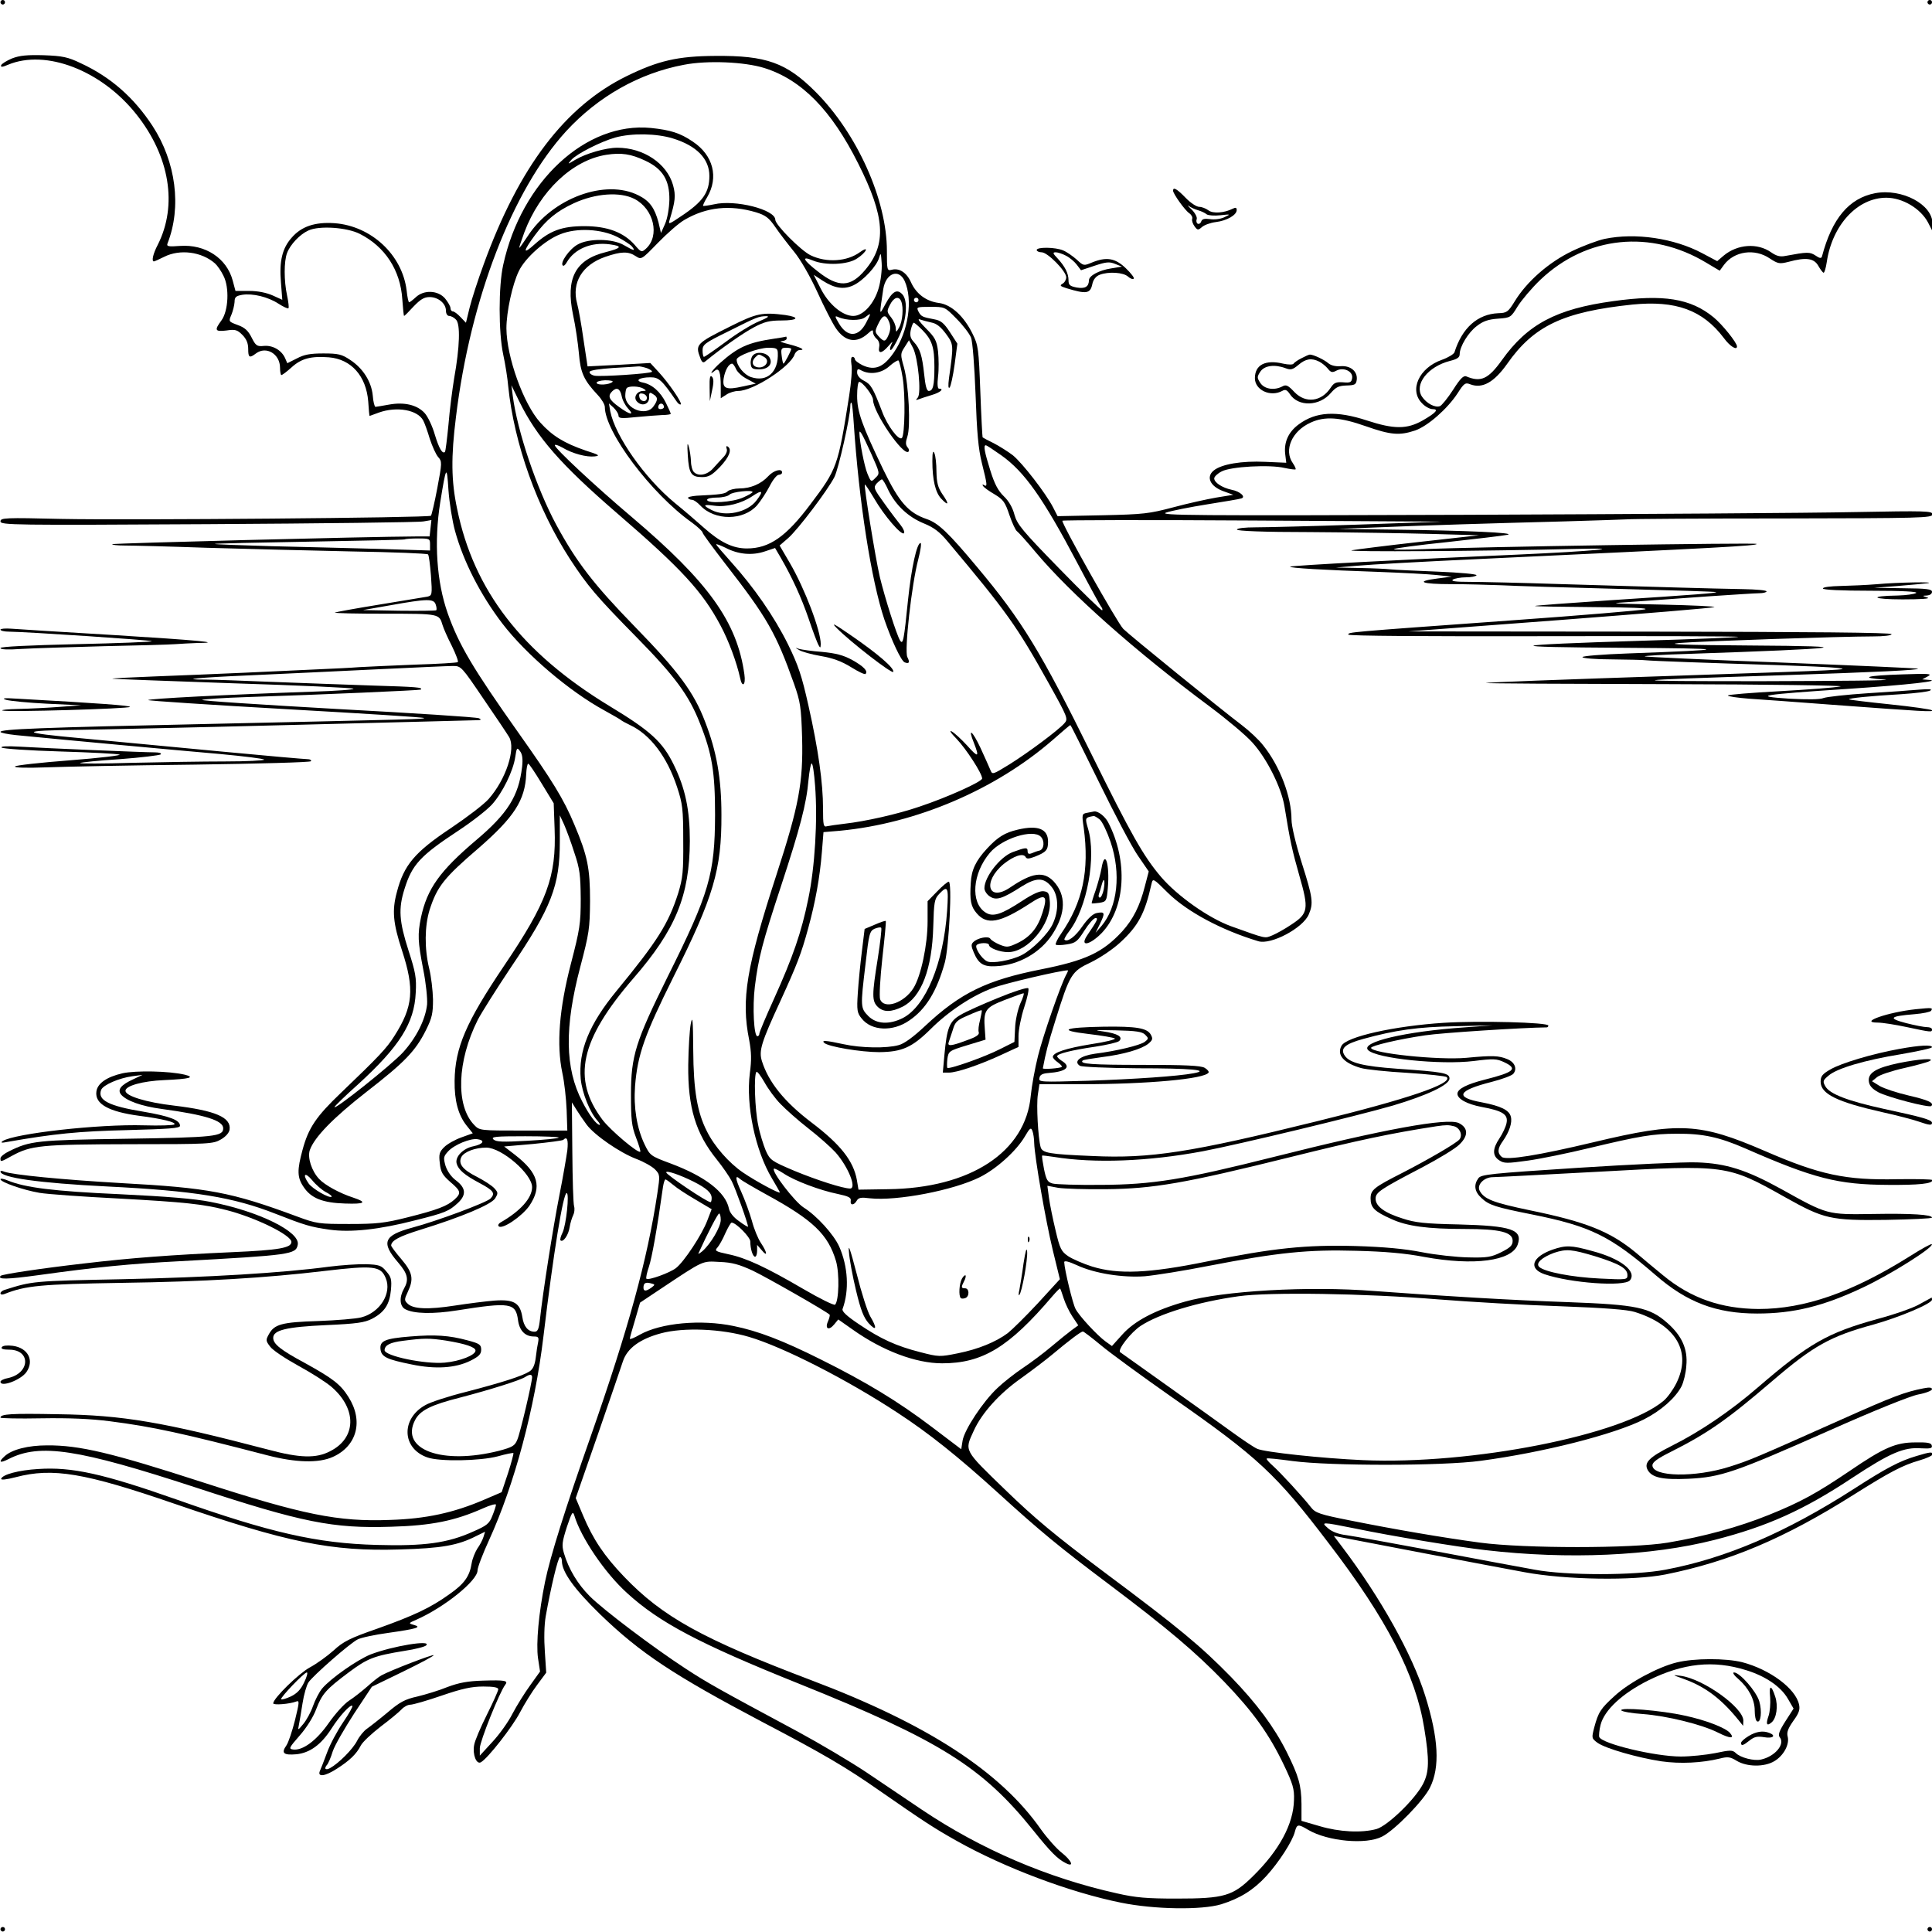 <?xml version="1.0" encoding="utf-8"?>
<!-- Generator: Adobe Illustrator 21.0.0, SVG Export Plug-In . SVG Version: 6.00 Build 0)  -->
<svg version="1.1" baseProfile="tiny" id="图层_1"
	 xmlns="http://www.w3.org/2000/svg" xmlns:xlink="http://www.w3.org/1999/xlink" x="0px" y="0px" viewBox="0 0 850 850"
	 xml:space="preserve">
<g transform="translate(0,0) scale(1,1)">
	<path d="M1.2,0c0.6,0,1,0.4,1,1c0,0.5-0.4,1-1,1c-0.5,0-1-0.5-1-1C0.2,0.4,0.7,0,1.2,0z"/>
	<path d="M849,0c0.6,0,1,0.4,1,1c0,0.5-0.4,1-1,1c-0.5,0-1-0.5-1-1C848,0.4,848.5,0,849,0z"/>
	<path d="M19.3,24.3c8.2,0.3,10.6,0.8,16.2,3.5c13.2,6.1,23.4,15.1,31.6,27.6c10.3,15.8,12.9,35.7,6.6,51.7
		c-0.5,1.3,0.3,1.5,5.5,1.1c11.1-0.8,20.6,5.4,23.2,15.3l1.2,4.5h6.1c3.8,0,7.6,0.8,10.3,2l4.2,1.9l-0.6-7.7
		c-0.8-9.3,0.6-15,4.7-19.6c4.3-5,10.3-7,18.9-6.4c16.1,1.2,29.8,13.9,31.7,29.6c0.3,2.9,0.8,5.2,1.1,5.2c0.3,0,1.6-1,2.9-2.2
		c3.6-3.4,9.8-3.1,12.9,0.5c1.3,1.6,2.4,3.5,2.4,4.3c0,0.8,0.5,1.4,1,1.4c0.6,0,2.1,1.1,3.4,2.5l2.4,2.5l1.6-6.6
		c0.9-3.7,3.7-12.3,6.2-19.1c15.6-42.9,35.8-69.5,62.9-82.8c13.9-6.8,22.4-8.8,39-8.9c22.5-0.2,31.3,3,44.1,15.8
		c18.3,18.3,31.4,47.5,31.4,70c0,8.5,0.1,8.8,2.1,8.3c3.3-0.9,6.6,1.2,8.5,5.5c2.3,5.1,6.7,8.4,12.3,9.1c5.4,0.7,11,5.8,14.8,13.6
		c2.5,5,2.7,6.6,3.4,25.3c0.4,11,0.9,20.1,1,20.2c0.2,0.2,2.4,1.4,4.9,2.6c2.5,1.3,6.3,3.7,8.4,5.3c4.2,3.4,14.5,16.7,17.7,22.9
		l2,3.9l19.7-0.4c18.2-0.4,20.6-0.7,31.2-3.5c6.3-1.7,14.9-3.6,19-4.3l7.4-1.2l-4.4-1.6c-5.8-2.1-7.7-6.3-4.2-9.1
		c3.4-2.8,12.4-4.3,22.7-3.8l9.2,0.4l-0.5-4.1c-0.5-5.1,1.5-9.5,6-12.8c7.6-5.6,16.5-6.1,30-1.7c11.9,3.9,17.6,3.9,24.5,0
		c5.9-3.4,7.3-5,4.3-5c-1.1,0-3.2-1.1-4.5-2.5c-5.9-5.8-1.4-15.7,8.7-19.2c2.8-1,5.2-2.5,5.5-3.3c3.4-10.8,10.2-16.8,19.3-17.2
		c3.7-0.1,4.3-0.5,7.2-5.2c5.3-8.7,15-17.2,25.2-22.1c5-2.4,11.5-4.8,14.4-5.4c13.5-2.8,30.5-0.3,42.9,6.3l6.6,3.5l2.8-2.4
		c6.1-5.1,14.9-5.7,20.9-1.5c2.3,1.6,3.9,2.1,6.3,1.6c9.7-1.8,10.7-1.8,13.2-0.2c1.9,1.3,2.6,1.4,2.9,0.4
		c4.4-16.7,11.9-25.6,23.4-27.8c11.8-2.2,25.3,5,25.2,13.4l-0.1,3.1l-1.9-3.7c-3.3-6.1-11.2-10.8-18.3-10.8
		c-12.7,0-23.8,12-26.2,28.3c-0.4,2.6-1,4.7-1.4,4.7c-0.3,0-1.4-1.4-2.3-3c-1.9-3.4-5.4-3.9-13.1-1.8c-4,1-4.6,0.9-8.3-1.5
		c-6.6-4.5-15.6-3.2-20.1,2.8l-1.9,2.6l-5.9-3.5c-24.4-14.7-52.6-11.8-72.9,7.4c-3.9,3.7-8.4,9.1-10.1,11.8c-3,4.9-3.1,5-8.6,5.4
		c-4.3,0.3-6.6,1.1-9.3,3.2c-3.8,2.8-7.6,9.1-7.6,12.4c0,1.5-1.1,2.2-4.3,3c-9.7,2.5-15.8,10.3-12.3,15.7c2,3,5.8,5,7.9,4.2
		c0.8-0.3,3.4-3.5,5.8-7.2c3.1-4.9,4.6-6.4,5.8-5.9c6.4,2.7,9.7,1.2,15.7-7.2c11.2-15.7,23.9-22.5,48.9-25.9
		c22.1-3.1,34.1-1.2,44.2,7.1c3.8,3.1,10.3,11.2,10.3,12.8c0,1.9-3.1,0-5.8-3.7c-9.3-12.3-21.1-16.6-40.2-14.7
		c-30.4,3.2-43.4,9.3-55.2,26.2c-5.7,8-10.8,10.9-16.1,8.9c-2.2-0.9-2.8-0.5-5.6,3.9c-4.5,6.9-13.2,14.5-18.7,16.4
		c-6.9,2.3-10.7,2-21.8-1.9c-11.3-4-18-4.4-24.1-1.6c-8.3,3.7-12,12.1-7.9,17.9c0.9,1.3,1.4,2.5,1.2,2.7c-0.2,0.2-2.4-0.1-4.8-0.6
		c-6.6-1.6-23.8-0.6-27.7,1.5c-1.8,0.9-3.3,2.3-3.3,3.1c0,1.8,3.5,4.1,7.7,5c3.7,0.7,6.4,3.2,4.2,3.8c-0.8,0.3-7.5,1.4-15,2.6
		c-7.5,1.2-15.6,2.8-18,3.6c-3.9,1.3,11.5,1.4,132.1,1c75.1-0.3,151.9-0.8,170.8-1.2c31.5-0.6,34.2-0.5,34.2,1
		c0,1.6-5.2,1.7-65.7,1.8c-36.2,0-67.1,0.2-68.8,0.4c-1.6,0.1-14,0.5-27.5,0.9c-34.1,0.9-60.4,1.7-81.5,2.6l-18,0.7l23,0.3
		c33.6,0.4,55.7,1.4,51.5,2.3c-1.9,0.4-13.8,1.8-26.4,3.2c-12.6,1.3-23.2,2.7-23.5,3.1c-0.3,0.3,5.7,0.3,13.4,0
		c22.2-1,145.5-2.9,146.1-2.3c0.8,0.8-16.3,1.7-123.1,6.7c-23.6,1.1-47.3,2.4-52.5,2.9l-9.5,0.8l10.5,0.2c5.8,0.1,11.9,0.4,13.5,0.6
		c1.7,0.2,11,0.6,20.7,1c10,0.4,17.5,1.1,17.2,1.6s-2.4,0.9-4.7,0.9s-4.9,0.5-5.7,1c-1,0.7,1.1,1,7,1c4.7,0,23.1,0.4,41,1
		c17.9,0.5,40.8,1.2,51,1.5c10.2,0.3,23.1,0.6,28.8,0.7c5.6,0.1,10.2,0.5,10.2,1c0,0.4-1.5,0.8-3.2,0.8c-1.8,0-12.1,0.7-22.8,1.4
		c-10.7,0.8-25.1,1.8-32,2.3c-12.5,0.8-12.4,0.8,12,1.3c13.5,0.3,23.8,0.8,23,1.1c-0.8,0.4-31.4,2.9-68,5.7l-66.5,5l106.3,0.1
		c70,0.1,106.2,0.4,106.2,1.1c0,0.6-3.4,1-8.2,1c-13.7,0-75.6,2.1-85.3,2.9c-6.3,0.6,3.2,0.9,31.5,1.1c49.7,0.3,42.6,1.3-27.8,3.7
		c-10.5,0.3-19,0.8-18.8,1.1c0.3,0.2,27.3,1.5,60.1,2.7c32.8,1.3,59.8,2.5,60.1,2.7c0.6,0.6-17.4,1.5-60.1,2.9
		c-72.2,2.3-73.2,2.6-8.5,2.6c34.4-0.1,58.7-0.3,54-0.7c-11.6-0.8-8.2-1.8,7.9-2.3c11.7-0.4,13.2-0.3,11,0.9l-2.4,1.3l2.5,0.2
		c7.2,0.4-8.5,2.2-35.5,4c-38,2.5-42.4,3.2-25.4,4.3c7.8,0.4,13.4,0.4,15-0.3c1.3-0.5,10.1-1.5,19.4-2.1c9.4-0.6,19.7-1.3,23-1.6
		c3.9-0.3,5.5-0.2,4.5,0.4c-0.8,0.5-6.4,1.2-12.5,1.6c-13.9,0.8-23.7,1.8-23.2,2.3c0.2,0.2,8.4,1.2,18.1,2.2c9.7,1,18,2.2,18.4,2.6
		c0.7,0.8-3,0.6-44.8-2.5c-14.6-1.1-30.7-2.3-35.7-2.6c-5.1-0.4-9.3-1-9.3-1.4c0-0.4,10.2-1.2,22.8-1.9c12.5-0.7,24.5-1.6,26.7-2.1
		c2.2-0.4-32.2-0.9-76.5-1s-80-0.3-79.5-0.5c0.9-0.3,26.7-1.3,92.5-3.5c62.7-2.1,68.8-2.4,62.5-3.1c-3.3-0.4-15.4-0.9-27-1.3
		c-29.9-0.9-54.6-1.8-57.5-2.1c-1.4-0.2-8.2-0.3-15.2-0.4c-7.1,0-12.8-0.5-12.8-1c0-0.5,8.9-1.2,19.8-1.6c46.7-1.7,46.4-2.2-1.8-2.5
		c-55.2-0.3-52.8-1.2,8.2-3.1c23.5-0.7,42.6-1.5,42.3-1.7c-0.2-0.3-38.9-0.4-86-0.3c-51.2,0.1-85.5-0.1-85.5-0.7c0-1.1-1.1-1,71-6.2
		c31.1-2.2,57.9-4.5,59.5-4.9c1.9-0.6-6.8-0.9-22.9-1c-14.3-0.1-25.7-0.3-25.5-0.5c0.2-0.2,15-1.3,32.9-2.5
		c38.4-2.5,47.3-3.2,46.8-3.6c-0.2-0.2-19.2-0.8-42.3-1.4c-23.1-0.6-46.5-1.3-52-1.6c-5.5-0.2-15.5-0.5-22.2-0.5
		c-13.2,0-16.2-1.2-6-2.5l6.2-0.8l-6.5-0.7c-3.6-0.4-15.3-1-26-1.4c-23.5-0.8-39.2-1.7-38.6-2.3c0.5-0.5,53-3.3,100.1-5.3
		c33.6-1.5,49.9-3.1,25.5-2.5c-39.8,1-102.2,1.4-98.5,0.6c2.2-0.4,15.7-2.1,30-3.7l26-2.9l-21-0.6c-11.5-0.3-35.5-0.7-53.2-0.8
		c-20.8,0-32.3-0.5-32.3-1.1s3.4-1,8.3-1c4.5,0,24.9-0.5,45.2-1.2l37-1.3l-83.5-0.5c-45.9-0.3-83.6-0.2-83.8,0.1
		c-0.5,1.1,24.2,45,26.8,47.6c2.8,2.8,42.6,35.1,52.1,42.3c3.3,2.5,7.6,6.5,9.5,9c7.3,9.1,12.4,22.6,12.4,32.6
		c0,2.8,1.8,10.4,4.5,19c4.9,15.4,5.2,17.8,3.1,22.7c-2.5,6-16.6,13.5-22.2,11.8c-16.3-4.9-31.3-13-39.7-21.2
		c-6.6-6.6-6.7-6.6-7.3-4c-2.9,13-5.8,18.4-13.6,25.6c-3.3,3.1-9,6.9-13.1,8.9c-8.5,4-9.2,5.1-15.6,25.6c-3.3,10.5-4.2,14.1-5.5,21
		c-0.1,0.6,7.7,0,8.3-0.6c0.3-0.3-0.5-1.1-1.7-2c-1.2-0.8-2.2-1.9-2.2-2.4c0-1.9,5.8-3.8,16.8-5.6c6.2-0.9,10.9-2.1,10.5-2.5
		c-0.5-0.4-5.7-1.3-11.7-2c-13.7-1.6-10.9-2.9,6.9-3.2c14.2-0.2,19,0.6,20.6,3.5c1,1.8,0.8,2.4-1.1,4c-3,2.4-10.8,4.7-20.5,5.9
		c-4.4,0.6-8.2,1.2-8.4,1.5c-1.5,1.5,3.9,1.9,26.2,1.9c18.8,0,25.8,0.3,27.5,1.3c1.2,0.7,2,1.7,1.7,2.1c-1.7,2.8-27,5.1-55.7,5.1
		h-18.7l-0.7,4.6c-0.7,4.6,0.1,18.9,1.2,23c0.7,2.7,3.7,3.2,22.9,4c25.3,1.2,43.3-1.6,98.3-15.2c40.5-9.9,60.3-16.7,57.5-19.5
		c-0.5-0.5-8.3-1.3-17.4-1.9c-9-0.5-18.2-1.5-20.3-2.1c-7.7-2.2-10.8-5.8-8.6-9.8c2.1-4,23.2-8.7,44.9-10.1
		c15.6-1,46.1-0.2,46.1,1.2c0,0.4-0.3,0.8-0.7,0.8c-10.4,0.1-46.4,2.4-53.5,3.5c-11.7,1.7-23.8,4.6-23.8,5.5
		c0,2.4,29.6,5.5,41.9,4.4c11.5-1.1,14.3-1,18.1,0.6c3.2,1.3,4.4,4.2,2.6,6.4c-0.6,0.8-4.9,2.4-9.6,3.6c-15,3.8-16.4,6.8-4.2,9
		c8.3,1.6,12,3.4,12.7,6.3c0.7,2.6-0.7,6.7-3.5,10.7c-2.4,3.3-2.5,5.3-0.5,7c2,1.6,16.2-0.7,40.5-6.5c37.6-9,46.6-8.5,75.3,3.9
		c24.2,10.5,35.5,12.9,58.3,12.4c8.5-0.1,15.4,0,15.4,0.4c0,1.6-6,2.2-19.5,2.1c-22.1-0.1-32.7-2.8-63-16.1
		c-11.3-4.9-18.5-6.5-30-6.4c-10.6,0-16.3,1-38.5,6.3c-9.1,2.2-21.2,4.7-26.9,5.5c-9.3,1.3-10.6,1.3-12.7-0.1c-3.1-2-3-5.1,0.1-9.7
		c1.4-2.1,2.8-5.1,3.1-6.7c0.8-3.8-1.7-5.4-11-7.1c-6.3-1.2-10.6-3.5-10.6-5.8c0-2.1,4.1-4.2,12-6.2c13.1-3.3,14.7-4.8,8.5-7.7
		c-3.2-1.5-4.6-1.6-13.3-0.5c-14.6,1.8-42.9-1.1-46.5-4.8c-3.5-3.5,16.2-8.2,42.5-10l12.3-0.9l-16.5,0.4
		c-16.5,0.3-26.3,1.7-40.5,5.6c-8,2.2-10.2,4.2-8.1,7.3c2.1,3.2,7.9,4.7,23.1,5.8c20.3,1.4,23,1.9,23,4.3c0,2.8-9.8,7.4-24.9,11.9
		c-15.9,4.6-67.8,17.1-83.6,20.1c-24,4.5-47.7,5.4-65.5,2.5c-2.7-0.4-5.1-0.7-5.2-0.6c-0.2,0.2,0.2,2.8,0.8,5.9
		c1,4.9,1.6,5.8,3.8,6.4c1.4,0.4,10.9,0.7,21.1,0.6c22.9-0.1,36.4-2.3,76.2-12.3c48.4-12.2,76.3-17.3,81.4-14.9
		c4.2,2.1,4.3,5.6,0.2,9.5c-1.8,1.8-9.1,6.2-16.3,10c-18.6,9.7-20.5,11-20.5,13.8c0,3.3,3.9,6.2,11.9,8.7c5.4,1.8,9.8,2.3,24.6,2.6
		c23.4,0.6,28.3,2.3,26,8.9c-2.6,7.2-19.2,9.4-41.1,5.4c-8.3-1.6-17.4-2.4-29.9-2.7c-21.2-0.6-34.3,0.7-64.8,6.6
		c-11.1,2.2-23.8,4.2-28.2,4.6c-9.7,0.7-22.1-1.2-30-4.9c-3.5-1.6-5.5-2.1-5.5-1.3c0.1,3.2,3.8,18.5,5,20.6
		c1.6,3.1,9.6,11.7,13.2,14.3l2.8,2l4.6-5.1c5.3-5.9,14.3-10.7,27.4-14.4c16.7-4.8,54.5-7,83.5-4.7c28,2.1,61.7,4.1,85.5,4.9
		c29.8,1.1,35.6,2.3,43.3,9.1c6.5,5.7,9.1,11.6,8.4,18.9c-0.2,3.2-1.2,7.2-2.1,9c-2.7,5.2-9.1,10.8-16.6,14.6
		c-13.1,6.6-44.1,14.5-71.8,18.2c-16.8,2.3-66.3,2.3-82.7,0.1c-6-0.8-11.2-1.4-11.4-1.1c-0.3,0.2,0.9,1.6,2.6,3.1
		c3.3,2.9,13.5,14,16.9,18.4c1.9,2.4,3.8,3.1,17,5.7c19.9,4,41,7.6,57.4,9.8c19.5,2.6,66.9,2.6,82.5,0c16.1-2.7,31.4-6.9,44.5-12.2
		c13.9-5.6,21-9.5,35.5-19.3c15.1-10.3,20.3-12.6,29-12.6c5.4-0.1,7,0.2,7.2,1.4c0.3,1.2-0.6,1.4-4.6,1.2c-7.7-0.6-13.7,2-30.4,13
		c-21.4,14.2-37.5,21.4-60.6,27.3c-27.9,7.1-64.4,8.7-100.7,4.5c-12.3-1.4-40.9-6.1-57.3-9.5c-15-3-15.3-3-12-0.1
		c1.7,1.5,4.6,2.6,8,3c3,0.4,20.7,3.6,39.4,7.1c18.7,3.5,38.3,7.2,43.5,8.1c13.8,2.6,44,2.6,57.5,0c26.6-5,53.1-16.4,83-35.6
		c14.1-9.1,20-12.2,27.4-14.4c6.3-1.9,7.1-1.9,7.1-0.7c0,0.5-2.6,1.7-5.7,2.6c-7.6,2.2-13.2,5.2-29.1,15.2
		c-30.3,19.1-54.3,29.3-82.7,35c-14.2,2.8-43.7,2.4-62-1c-14.7-2.7-74.5-14.1-80.5-15.3l-3.4-0.7l3.7,4.9
		c16.8,22.2,30.8,47.2,36.5,65.4c5.9,18.8,6.6,31.5,2.1,40.5c-2.8,5.7-15.5,18.7-21,21.5c-7.1,3.7-23.9,2.1-32.5-2.9
		c-4.5-2.7-5-2.6-5.9,0.7c-1,4.2-7.1,13.6-12.6,19.6c-5.6,6.1-11.5,9.8-19.8,12.4c-8.6,2.6-29.4,2.3-44.1-0.7
		c-22.4-4.5-51.4-15.4-72.5-27.3c-9.8-5.5-14.5-8.6-33.5-21.8c-15-10.5-24.9-16.3-52-30.5c-38.8-20.5-53.4-30.1-71.2-47.3
		c-11.3-11-16.8-18.6-16.8-23.4c0-1-0.4-1.8-0.8-1.8c-0.9,0-4.1,13.6-6.3,26c-0.7,3.9-0.8,10.2-0.4,15.7l0.6,9.2l-4,5.4
		c-2.2,2.9-5.6,8.4-7.6,12.2c-3.3,6.3-14,20-17.1,21.8c-2,1.2-3.8-3.4-3-7.6c0.3-1.9,2.9-7.9,5.6-13.3s5-10.5,5-11.2
		c0-0.8-2-1.2-6.6-1.2c-5,0-9.3,0.9-18.3,4c-6.4,2.2-12.6,4-13.8,4c-1.1,0-2.8,0.9-3.9,2.1c-1,1.1-5.1,4.5-9.1,7.5
		c-4,3.1-8,6.8-8.8,8.4c-1.9,3.7-4.8,6.5-10.4,10.1c-5.2,3.4-8.7,3.9-7.6,1.1c0.4-0.9,1.9-4.6,3.2-8.2c1.3-3.6,4.5-9.5,7-13.2
		c2.6-3.8,4.4-7,4.1-7.3c-0.8-0.8-5.6,4.4-9.1,9.9c-4.6,7.2-9.6,10.8-15.5,11.4c-5.7,0.5-6.8-0.5-4.4-3.9c0.9-1.3,2.6-6.4,3.8-11.2
		c1.9-7.8,2-8.7,0.5-8.1c-2.8,1.1-10.1,1.7-10.1,0.8c0-2.2,11.3-13.2,16.1-15.8c3-1.6,7.7-5,10.5-7.5c4.2-3.9,7.2-5.4,19-9.5
		c16.3-5.8,23.7-9.3,31.9-15.2c6.6-4.6,8.9-7.9,9.8-13.6c0.3-2,1.5-4.9,2.5-6.5c1.1-1.5,2.3-3.8,2.7-5.1l0.7-2.3l-3.9,1.9
		c-8,4.1-15.2,5.4-33.8,5.9c-29.9,0.9-49.1-3-98.9-20.1c-39.5-13.6-53.6-16-69.9-11.7c-4.2,1.1-6.6,1.3-6.4,0.7
		c0.6-1.9,7.8-3.8,16.3-4.3c14.9-1,28.7,2.1,61.1,13.5c41,14.5,61.5,19.2,87.8,19.9c20.9,0.6,31.3-0.8,42.5-5.9
		c6-2.6,7.1-3.5,8.4-6.9c0.9-2.2,1.6-4.4,1.6-4.9s-2.6,0.2-5.7,1.6c-12.4,5.5-22.6,7.6-40.5,8.1c-25.6,0.8-38.8-1.8-86-17.3
		c-51.7-16.9-68.4-19.5-82.2-12.5c-3.9,2-4.7,1.4-1.8-1.2c3.2-3,10.4-4.8,18.7-4.8c14.2-0.1,28.5,3.3,68,16.1
		c44.5,14.4,60,17.6,83,16.7c15.7-0.5,27.8-3.1,41.3-8.9l7.7-3.3l2.8-8.4c1.5-4.6,2.5-8.6,2.4-8.8c-0.2-0.2-3.3,0.4-6.8,1.4
		c-7.9,2.1-25.8,2.4-31.1,0.5c-11.2-3.9-11.7-17-0.9-23c2.2-1.3,10.2-3.9,17.8-5.8c15.8-4.1,24.9-7,28-9c1.5-0.9,2.4-2.8,2.8-6.1
		c0.3-2.7,0.8-5.8,1.1-7.1c0.3-1.8,0-2.2-1.9-2.2c-3.9,0-6.4-2.6-7-7.2c-1-7.6-3.4-8-26.7-4.3c-10.7,1.7-19.2,1.5-22.9-0.5
		c-2.5-1.3-2.7-5.3-0.6-9c2.3-4,1.7-6.6-2.5-11.5c-7.7-8.9-6.4-12,6.2-15.4c10.9-2.9,32.6-11,34.4-12.8c2.2-2.3,1.4-3.5-4.8-6.8
		c-6.6-3.5-9.4-5.9-10.1-8.6c-0.8-2.9,2.8-6.7,7.4-7.6c4.3-0.9,5.3-2.6,1.8-3.1c-3.1-0.5-10.2,2.4-12.9,5.3
		c-2.1,2.3-2.2,2.8-1.2,6.4c0.8,2.4,2.5,4.9,4.7,6.5c4.3,3.3,4.5,6.3,0.8,9.8c-4,3.7-5.7,4.4-18.9,7.7c-15.9,4.1-28.3,5.4-37.6,4.1
		c-8.4-1.2-10.8-1.9-23.8-7c-18.6-7.3-35.6-10.1-74-12c-30.1-1.5-47-3.9-47-6.6c0-0.4,0.8-0.3,1.7,0.1c3.9,1.4,25.4,3.5,51.3,5
		c38.5,2.1,48.4,3.9,77.5,14.7c8.6,3.2,9.6,3.3,23,3.3c12,0,15.6-0.4,25.5-2.9c13.2-3.3,17.6-5,20.8-7.9c3-2.8,2.8-3.7-1.9-7.7
		c-3.4-3-4.2-4.3-4.6-8.2c-0.5-4-0.2-5,1.9-7.1c1.4-1.4,4.8-3.3,7.6-4.3l5-1.8l-2.8-3.5c-3.6-4.6-5.3-10.8-5.2-19.6
		c0.2-14.6,5-25.7,21.7-50.5c19-28.1,23.1-39.3,22.3-60.4l-0.4-11.2l-5.3-8.7c-2.9-4.8-5.5-8.7-5.9-8.7s-0.8,2.1-0.9,4.6
		c-0.5,11.5-5.3,18.9-20.9,32.5c-15.4,13.2-18.3,17-21.6,27.2c-2.2,7.2-2.3,17-0.2,25.7c0.9,3.6,1.6,9.7,1.7,13.7
		c0,6.1-0.4,8.1-3.1,13.5c-4.6,9.2-9.3,14.1-26.2,27.2c-14.6,11.4-22.9,19.9-24.9,25.6c-1.1,3.3,0.8,9.2,4.1,12.7
		c2.5,2.7,9.1,6.3,15,8.2c6.3,2.1,5.2,2.9-3.6,2.6c-9.8-0.3-15-2.3-18.3-7.4c-2.8-4.1-2.8-7.4-0.4-16.2c2.6-9.7,6-14.7,16.9-25.1
		c16.8-16.1,20.1-19.6,23.5-25c8.3-13,8.9-20.6,3.4-37.5c-4-12.2-4.5-17.7-2.3-25.8c3.1-12,7.9-17.6,23.8-28.2
		c7-4.7,14.5-10.4,16.6-12.8c7.6-8.6,12-22.1,9-27.2c-0.7-1.2-5.7-8.7-11.2-16.7c-9.7-14.3-9.9-14.6-13.5-14.6
		c-2,0-17.3,0.7-34.1,1.5s-41.5,2-55,2.6c-23.4,1-32,1.9-19.4,1.9c3.2,0,16.3,0.5,28.9,1c12.7,0.5,32.5,1.2,44,1.6
		c19.7,0.6,22.5,0.8,21.4,1.8c-0.4,0.3-42.9,2.2-76.9,3.3c-9.6,0.3-18.3,0.9-19.3,1.2c-0.9,0.4,25.6,2.1,59,4
		c33.5,1.8,61.7,3.6,62.8,4.1c1.5,0.7,0.9,0.9-2.5,0.9c-2.5,0.1-39.4,1-82,2.1s-84,2-92,2.1c-26.1,0.3-25.8,1.2,1.5,3.7
		c13.8,1.3,41.3,3.9,61.3,5.8s37.2,3.4,38.3,3.4s1.8,0.4,1.5,0.9c-0.3,0.5-23.4,1.1-51.3,1.5c-28,0.3-57.3,0.9-65.1,1.2
		c-8.4,0.3-14.2,0.2-13.8-0.4c0.3-0.5,11.2-1.7,24.2-2.7s22.8-2.2,21.8-2.5c-1.1-0.4-12.9-1-26.4-1.4s-24.9-1.2-25.5-1.7
		c-0.5-0.6,2.5-0.7,8-0.4c11.6,0.7,54.7,2.5,59.4,2.5c2,0,3.1,0.4,2.6,0.9c-0.6,0.4-8.6,1.4-18,2.1c-9.3,0.6-17.2,1.4-17.5,1.7
		c-0.3,0.3,10.1,0.3,23-0.1c12.9-0.3,31.3-0.6,40.8-0.6c9.4,0,17.2-0.4,17.2-0.8c0-0.4-8.9-1.5-19.7-2.5
		c-17.4-1.5-70.5-6.4-89.6-8.3c-3.7-0.4-6.7-1-6.7-1.4c0-1.2,16.8-1.9,91.5-3.5c93.7-2.1,94.4-2.1,94.9-2.6c0.3-0.3-26.9-2-60.5-3.9
		c-33.5-1.9-60.9-3.7-60.9-4c0-0.6,34.3-2.4,72.3-3.7c10.3-0.3,18.4-0.9,18-1.3s-24.4-1.5-53.3-2.4c-28.9-1-52.6-1.9-52.8-2
		c-0.1-0.2,8.2-0.6,18.5-1c10.4-0.4,27.8-1.1,38.8-1.6c11-0.5,25.6-1.2,32.5-1.5c6.9-0.3,15.4-0.7,19-1c3.6-0.2,14.6-0.7,24.5-1.1
		c9.9-0.3,18.3-0.8,18.7-1.1c0.4-0.2-0.8-3.4-2.6-7.1c-1.9-3.7-3.7-7.8-4.1-9.2c-1.5-5-1.3-5-25.3-5c-12.4,0-22.3-0.2-22.1-0.5
		c0.3-0.2,9-1.8,19.5-3.5c10.4-1.7,19.9-3.3,21.2-3.5c2.1-0.5,2.2-0.8,1.6-9.3c-0.4-4.8-0.9-9-1.3-9.3c-0.3-0.4-15.4-1-33.6-1.3
		c-18.1-0.4-46.7-1.1-63.5-1.6c-16.8-0.6-33.2-1-36.4-1c-3.3,0-5.7-0.3-5.4-0.6c0.5-0.4,111.6-3.3,133.9-3.4h5.7l0.4-3.6l0.4-3.6
		l-3.5,0.6c-2,0.4-44.7,0.9-94.8,1.2c-85.7,0.5-91.3,0.4-91.3-1.2s1.9-1.7,26.8-1.1c30.1,0.6,161.7-0.5,162.6-1.4
		c0.3-0.3,1.6-5.8,2.8-12.2c2.1-11.1,2.1-11.7,0.4-13.6c-1-1.1-2.6-4.7-3.7-8c-1-3.4-2.3-7-2.9-8.1c-2.5-4.7-11.6-6.3-19.5-3.5
		c-2.2,0.8-4.1,1.5-4.1,1.5c-0.1,0-0.4-2.9-0.6-6.4c-0.9-11.2-7.5-18.6-17.3-19.4c-7.9-0.6-12.1,0.5-16.4,4.4
		c-2.1,1.9-4.1,3.4-4.5,3.4c-0.3,0-0.6-1.4-0.6-3.2c0-6.1-6.1-9.7-10.6-6.3c-2.9,2.2-3.4,1.8-3.4-2c0-2.5-0.8-4.4-2.6-6.2
		c-2.2-2.2-3.1-2.5-7-1.9c-5,0.6-5.4-0.1-2.2-4.4c3.1-4.2,3.6-14.5,0.9-19.7c-1-2.1-2.7-4.5-3.7-5.4c-5.9-5.2-15.5-6.4-22.4-2.9
		c-2.2,1.1-4.2,2-4.5,2c-1.1,0-0.4-3.3,1.7-7.3c8.8-17.4,5.3-38.9-9.4-57.4C44.7,31,20.2,21.5,3.5,28.5c-2.5,1.1-3.3,1.1-3,0.2
		c0.2-0.6,2.4-2,4.8-3C8.7,24.4,11.9,24.1,19.3,24.3z M300.9,28.5c-19.7,3.7-37.8,14-51.8,29.2c-23.6,25.8-42.2,73.8-48.5,125.8
		c-2.2,17.5-2.1,28,0.5,40.3c7.3,35.9,28.5,63.4,67,86.8c18.2,11,23.4,15.8,28.3,25.8c5.1,10.4,7.1,19.9,7.1,33.6
		c-0.1,24-6.2,39-24.9,60.5c-23.4,27.1-27.1,44.1-13.5,62.2c3.6,4.7,15.7,14.9,16.6,14c0.2-0.2-0.6-3-1.9-6.3
		c-1.9-5-2.2-7.9-2.2-18.9c0-17,2.1-23.4,16.1-51.7c18.4-36.9,20.8-45.2,20.9-71.3c0-18.8-1.3-26.9-6.7-40.4
		c-4.8-12.2-10.9-20.5-27.7-37.6c-17.9-18.2-21.6-22.6-29.4-34.5c-14.5-22.4-24.6-50.8-27.2-76c-0.3-3.6-1.3-9.9-2.2-14
		c-2.1-9.8-2.1-30.2,0-39.5c8-36.7,36.4-63,65-60.2c8.6,0.9,12.8,2.2,18.4,6c9,6,11.5,15.7,6.3,24.5c-1.2,1.9-1.9,3.6-1.8,3.8
		c0.2,0.1,2.4-0.2,4.8-0.7c9.3-2.2,27,2.3,27,6.8c0,2.2,11.2,13.5,15.5,15.6c7,3.4,16.1,2.8,21.8-1.4c1.8-1.3,2.8-1.6,2.5-0.8
		s-1.9,2.4-3.8,3.6c-4,2.8-14,3.2-19.5,0.9c-5.2-2.2-4.3-0.2,2.3,4.9c9,7.1,14.3,6.9,20.7-0.7c9.6-11.3,8.8-23.4-3-46.8
		c-11.8-23.6-25-37-41.4-42.1C327.5,27.2,311.2,26.5,300.9,28.5z M270.7,60.5c-6.4,1.8-17,7.2-19.3,9.8c-1.8,2.1-1.8,2.1,1.7,0
		c4.7-2.8,13.4-5.3,18.5-5.3c11.5,0,21.8,6.9,24.5,16.4c1.3,4.7,1,7.1-1.5,15.4c-0.7,2.1-0.2,1.9,5.1-1.7
		c9.5-6.3,12.4-10.4,12.4-17.7c0-7.5-5.6-13.3-16.1-16.5C288.9,58.7,278,58.5,270.7,60.5z M266.8,68.1c-14.9,2.3-29.3,16-36.1,34.1
		c-1.4,3.8-2.4,6.8-2.2,6.8c0.2,0,1.8-2.3,3.6-5c10.8-16.8,34.3-25.5,48.9-18c4.8,2.4,7,5.5,8.7,11.8l1.1,4.7l1.8-4
		c1-2.3,1.8-6.7,1.9-10.6c0.1-8.6-2.9-13.6-10.6-17.2C277.6,67.7,273.3,67.1,266.8,68.1z M252.5,89.4c-7.5,3.5-12.1,7.2-17.1,14
		c-5.4,7.3-5.5,8.9-0.2,4.1c6.7-6,12-8,21.9-8c10.1,0,17.2,2.7,22.1,8.2c2.9,3.4,3.1,3.4,5,1.7c6.2-5.6,3.5-17.5-5.1-21.9
		C272.8,84.3,262.1,85,252.5,89.4z M301.2,96.7c-2.5,1.4-7.7,6-11.7,10.1c-7.3,7.5-7.3,7.5-9.8,5.9c-3.3-2.2-6.4-2.1-13.4,0.3
		c-10.1,3.5-14.9,11.3-12.4,20.5c0.6,2.2,1.9,9.3,2.8,15.8l1.8,11.9l13.8-0.7l13.8-0.8l3.6,3.9c4.6,5,10.5,13.6,9.8,14.3
		c-0.3,0.3-1.2-0.3-1.9-1.4c-6.4-9.3-7.7-10.5-11.4-10.5c-4.9,0-7.2,1.5-3.4,2.3c4.1,0.8,7.8,4.1,10.2,9c1.2,2.4,2.1,4.5,2.1,4.8
		c0,0.2-1.7,0.5-3.7,0.5c-2.1,0.1-7.3,0.5-11.5,0.9c-6.6,0.7-7.8,0.6-7.8-0.7c0-0.8-1-2.3-2.1-3.4l-2.1-1.9l0.6,3.5
		c2.2,10.9,15,29.2,28.3,40.2c4.2,3.4,10,8.4,12.9,11c7.3,6.5,12.8,9.1,18.9,9.1c9.9,0,17.3-5.2,28-19.5
		c11.7-15.5,12.1-16.6,17-47.7c0.9-5.7,1.4-11.9,1-13.7c-0.3-2.1-0.2-3.4,0.5-3.4c0.5,0,1,0.5,1,1c0,0.6,1.6,1.8,3.4,2.7
		c5.4,2.5,9.3,0.9,13.8-5.7c6.4-9.3,8.4-23.2,4.7-31.4c-2.6-5.6-8.3-3.4-9.4,3.6c-1.8,12.1-1.9,11.8,1,6.5c3-5.5,5-6.7,7.3-4.3
		c2.6,2.6,2.1,11-1.2,18.3c-1.6,3.5-3.3,6.3-3.8,6.3c-0.5,0-0.4-1,0.2-2.3c0.9-1.8,0.7-1.7-1.2,0.5c-2.9,3.4-4.7,3.6-4.1,0.5
		c0.3-1.4-0.2-2.9-1.1-3.6c-0.9-0.8-1.6-2-1.6-2.9c0-1.2-0.4-1.2-2.2,0.5c-5.1,4.6-10.2,3.7-14.3-2.5c-1.4-2.1-5-9.1-8-15.7
		c-3.1-6.8-7.4-14.3-10.2-17.7c-2.6-3.2-6.4-8.1-8.3-10.9c-2.8-4.1-4.3-5.2-8.5-6.5C321.1,90,310.8,91.1,301.2,96.7z M135.7,101.4
		c-3.8,1.7-8,6.2-9.4,9.9c-1.4,3.7-1.4,12.2,0,18.7c0.6,2.8,0.9,5.4,0.6,5.6c-0.3,0.3-2.2-0.6-4.4-2c-4.6-3-11.3-4.6-15.9-3.9
		c-2.8,0.5-3.4,1-3.4,3.2c-0.1,1.4-0.7,3.9-1.4,5.6c-1.3,3-1.2,3,2.8,4.5c3.1,1.1,4.6,2.5,6.1,5.5c1.8,3.6,2.4,4,5.3,3.7
		c3.9-0.4,7.8,1.8,9.4,5.3l1,2.3l4.2-2.1c3.2-1.7,5.8-2.2,11.7-2.2c6.6,0,8.1,0.4,11.7,2.8c5.7,3.7,9.4,9.6,10,15.7
		c0.2,2.8,0.8,5,1.2,5c0.4,0,3.1-0.5,6-1c6.6-1.2,12.3,0.1,15.6,3.7c1.4,1.5,3.4,5.7,4.5,9.5c1.9,6.3,3.4,8.7,4.5,7.6
		c0.2-0.3,0.9-5.6,1.5-11.9c0.5-6.3,1.7-15.5,2.5-20.4c2.5-13.9,2.8-24,0.8-25.9c-0.8-0.9-2.2-1.6-3-1.6c-0.8,0-1.4-1-1.4-2.3
		c0-3.2-3.4-6-7.2-6c-2.4,0-4,1-7,4.1c-2.1,2.3-4,4.2-4.2,4.2c-0.2,0-0.5-3.3-0.8-7.3c-0.8-12.8-7.6-23.2-18.7-28.8
		C152.6,100,140.4,99.2,135.7,101.4z M246.4,103.1c-6.5,2.5-15.3,10.3-18.1,16.1c-2.9,5.9-5.5,18.1-5.5,25.3
		c0.1,12.6,7.5,33.2,14.9,41.4c5.3,5.9,10.6,9.1,19.9,12.3c6,1.9,6.6,2.3,4,2.6c-3.5,0.4-9.7-1.2-14.2-3.9c-1.8-1-3.3-1.5-3.3-1
		c0,1.4,17.9,18.1,34,31.7c33.6,28.5,46.2,46,49.4,69.1c0.7,4.8-1,6.1-1.9,1.5c-1.5-6.8-5-16.3-8.6-23c-7.9-14.9-17.2-25-45.4-49.3
		c-25-21.6-35.4-33.5-43.2-49.4l-3.4-7l0.6,4.7c2,15.5,10.5,40.7,19.2,56.8c8.8,16.2,16.3,26,34.4,44.6c19.3,19.8,26.1,29,31,41.9
		c5.1,13.1,7.2,25,7.2,41c0.1,24.1-3.5,36.2-21.1,71.3c-12.7,25.5-15.8,34.2-16.9,48c-0.7,9.5,0.8,18.6,4.2,25.7
		c2.4,4.9,2.6,5.1,11.5,8.4c15.2,5.7,24.1,12.6,25.6,19.8c0.3,1.7,2,3.9,4.5,5.6c2.1,1.6,3.9,2.6,3.9,2.4c0-1.4-5.5-16.8-7.2-20.1
		c-1.1-2.1-4-6.3-6.5-9.4c-9.3-11.5-12.8-22.9-12.6-41.7c0.1-7.2,0.6-15.3,1.1-18c0.8-4.1,1-1.9,1.1,11.6c0.1,17.6,1.8,27.4,6,35.6
		c3.3,6.7,9.8,14,15.8,18.1c5.7,3.9,16.3,9.6,16.3,8.8c0-0.2-1.6-3-3.5-6.2c-7.3-12.2-11.5-32.1-9.7-46.2c0.8-5.9,0.7-9.3-0.3-14.7
		c-3.6-17.9-1.2-31.9,12-72.6c9.9-30.4,11.8-40.7,11.3-60.3c-0.4-13.6-0.8-15.9-3.5-23.6c-8-22.5-11.8-29.2-30.4-53.1
		c-5.4-7-9.9-13.1-9.9-13.6s-2.1-2.5-4.7-4.4c-17.9-12.7-38.3-39.9-38.3-50.9c0-1-1.4-3.4-3.1-5.2c-6.2-6.6-7.6-9.8-8.3-18.3
		c-0.4-4.4-1.5-12.1-2.6-17.1c-3.3-15.9,1-24.2,14.5-27.5c7-1.8,7.4-2.6,1.7-3.4c-8.2-1.1-15.6,2-19,8c-0.6,1.1-1.4,1.7-1.7,1.3
		c-1.3-1.2,2.9-7.2,6.5-9.2c4.8-2.8,15.5-2.7,20.5,0.3c4.3,2.5,5.2,2.7,3.4,0.5c-0.7-0.8-3.6-2.7-6.3-4.1
		C264.6,100.7,253.7,100.1,246.4,103.1z M387.9,115.8c-0.3-4.5-0.4-4.9-1.1-2.5c-1,3.7-6.9,10.1-11.3,12.2c-4.2,2-8.3,1.4-13.7-2.1
		l-3.8-2.5l3.1,6.1c3.5,6.9,9.6,12,14.3,12c4.3,0,9.2-5.3,11.2-12.3C387.5,123.6,388.1,118.7,387.9,115.8z M391.6,134
		c-1.5,2.9-1.5,3.2,0.5,5.7c1.1,1.4,2,3.5,2,4.7c0.1,2,0.2,1.9,1.5-0.4c1.5-2.6,2-8.7,0.9-11.4C395.5,130.1,393.3,130.7,391.6,134z
		 M403.1,131c-0.5,0-1,0.4-1,1c0,0.5,0.5,1,1,1c0.6,0,1-0.5,1-1C404.1,131.4,403.7,131,403.1,131z M409.3,135c-6,0-6.2,0.1-5.2,2.1
		c1.2,2.2,1.7,2.4,7,3.4c2.8,0.5,4.2,1.6,6.8,5.6l3.3,5.1l-1.2,9.1c-0.7,5.1-1.7,9.6-2.2,10.2c-0.6,0.6-0.7-0.8-0.3-4
		c2.1-14.9,2.1-14.9-1.3-19.6c-2.3-3.1-4.2-4.6-6.4-5c-1.8-0.4-4.1-1-5.2-1.4s0,1.2,2.7,3.9c4.1,4.1,4.8,5.4,5.4,10.2
		c0.3,3.1,0.4,8,0,11c-0.4,3.4-0.2,5.4,0.4,5.4c2.5,0,0.6,1.7-3.2,2.8c-2.4,0.7-5,1.6-5.8,1.9c-1.2,0.5-1.3,0.3-0.3-0.8
		c1.6-2,0.1-17.4-2.1-21.8l-1.8-3.4l-1.9,3c-1.9,2.9-1.9,3.3-0.3,8.9c2.1,7.6,3,26.2,1.5,30.5c-0.8,2.4-0.8,3.5,0,4.6
		c0.7,0.7,0.9,1.6,0.5,2c-2.2,2.2-15.6-17.3-15.6-22.8c0-1.9-4.6-7.9-6.1-7.9c-0.5,0-0.9,2.7-0.9,6.1c0,7,2,12.7,11.5,32.5
		c7,14.4,11,19,19.2,21.8c5,1.7,9.6,6.1,22.1,21.1c19.8,23.6,28.1,37.3,50.4,82.5c17.5,35.4,22.7,44.6,30.5,53.8
		c7.2,8.4,20.9,18.1,30.8,21.7c15.9,5.7,14.7,5.4,18.2,4c1.7-0.7,5.5-2.8,8.3-4.7c7.5-4.9,7.8-6.8,3.6-21.4
		c-3.2-11.3-4.1-15.2-6.6-30.7c-1.4-8.3-7.7-20.9-14-27.9c-2.8-3.2-11.3-10.3-18.8-15.9c-32.8-24.4-61.1-49.5-76.6-67.9
		c-3.9-4.7-7.6-8.8-8.3-9.3c-0.6-0.4-2.1-3.6-3.3-7.1c-1.9-5.7-2.7-6.8-6.5-9.1c-2.4-1.4-4.7-3-5.1-3.7c-0.4-0.7-0.3-0.8,0.4-0.4
		c1.6,1,1.5,0-0.9-9.6c-1.6-6.4-2.2-13.4-2.8-30.3c-0.5-12.7-1.3-23.3-2-25c-0.7-1.7-3.5-5.4-6.4-8.3C415.7,135,415.7,135,409.3,135
		z M380.6,139.6c-2,1.6-8.2,1.5-11.8-0.1c-1.6-0.7-1.6-0.4,0.3,2.8c3.7,6.3,8.7,6.1,12-0.4C383.4,137.5,383.4,137.5,380.6,139.6z
		 M386.4,142.5c-1.6,3.3-1.5,3.6,0.2,5.5c2.4,2.6,3,2.5,4.4-0.8c0.8-2,0.9-3.6,0.2-5.5C389.8,138.1,388.4,138.3,386.4,142.5z
		 M402,142c-0.3,0-0.9,1.4-1.3,3.2c-0.5,2.4-0.1,3.7,1.3,5.2c2.8,3,3.7,6,4.6,14.3c0.5,4.9,1.1,7.3,2,7.3c1.9,0,2.5-2.4,2.5-10.5
		c0-8.7-1-11.9-5.3-16.3C404.1,143.5,402.4,142,402,142z M395.3,158.6c-0.4-0.2-2.2,0.9-4,2.5c-3.4,3.1-8.5,3.9-12.3,1.9
		c-1.6-0.9-1.9-0.7-1.9,0.9c0,1.3,1.2,2.7,3,3.6c3.1,1.6,4,3.2,8,13.6c2.3,6.2,7.3,12.9,8.7,11.6c1.3-1.4,1.6-19.1,0.3-26.7
		C396.5,162.2,395.6,158.8,395.3,158.6z M280.8,161.2c-0.7,0.1-5.7,0.4-11.1,0.7c-6,0.4-10.1,1-10.3,1.7c-0.2,0.6,0.8,1.4,2.2,1.7
		c3,0.5,24.4-0.9,25.2-1.7c0.3-0.3-0.6-1-2.1-1.6C283.2,161.5,281.4,161.1,280.8,161.2z M266.2,167.3c-2.2,0.1-3.9,0.6-3.7,1.2
		c0.4,1.1,5.7,0.8,7-0.5C269.9,167.6,268.5,167.3,266.2,167.3z M275.8,170.7c-0.4,0.3-0.7,1.9-0.7,3.4c0,5.8,9.2,9.3,12.4,4.7
		c2.1-2.9,2-4.1-0.2-5.4c-1.5-1-1.8-0.8-1.7,1.5c0,3.1-3.4,4.1-5.5,1.6c-1.5-1.8,0.2-4.5,2.9-4.5c1.4,0,1.4-0.2,0.1-1
		C281.4,169.9,276.8,169.7,275.8,170.7z M269.3,172.2c-2.1,2.1-1.3,3.7,3,6.8c4.9,3.6,7,3.9,4,0.7c-1.2-1.3-2.5-3.7-2.8-5.5
		C272.8,170.9,271.3,170.2,269.3,172.2z M282.8,173.2c-1.4-0.3-1.8,0.1-1.5,1.5c0.4,2.1,3.3,2.5,3.3,0.3
		C284.6,174.2,283.8,173.4,282.8,173.2z M289.7,178.5c-0.3,0.9,0,1.5,0.9,1.5c0.8,0,1.5-0.4,1.5-0.9
		C292.1,177.4,290.3,177,289.7,178.5z M374.6,177.2c-0.3-0.3-0.5,0.4-0.5,1.6c0,4.5-5.2,27.6-7,31.1c-2.9,5.7-16.1,23.2-20.4,26.9
		L343,240l4.5,7.7c6.6,11.3,13.6,29.8,13.6,35.7c-0.1,1.8-0.2,1.8-1,0.4c-0.5-0.9-2.5-6.1-4.3-11.5c-3.3-9.6-7.3-18.3-12.4-27.1
		l-2.4-4.1l-4.5,1.5c-5.6,1.9-11.8,1.3-17.3-1.6c-2.3-1.1-4.1-1.8-4.1-1.5c0,0.3,3,3.8,6.6,7.8c10,11.1,18.9,23.9,25,36.2
		c4.5,9.2,6,13.6,9,27c4.3,19.1,6.4,34,6.4,45.2c0,7.5,0.2,8.3,1.8,7.8c0.9-0.2,4.4-0.7,7.7-1.1c9-1,23.3-4.2,32.9-7.5
		c12.3-4.1,27.6-11,27.6-12.4c0-2.2-7-13-11.3-17.5c-2.5-2.5-3.3-3.9-2.1-3.2c1.2,0.6,4.2,3.4,6.8,6.2c4.9,5.5,5.5,5.3,3-1.1
		c-2.9-7.1-0.7-5.5,2.9,2.2c1.8,4,3.8,8.3,4.3,9.6c0.9,2.2,0.9,2.2,8.4-2.4c8.3-5.2,21.5-15,24.2-18.1c1.7-1.9,1.5-2.5-6.8-17.4
		c-14.2-25.5-18.5-31.5-44.6-62.6c-3.5-4.2-6-6.1-10.4-7.9c-6.9-2.8-12.4-8-15.6-14.5c-1.2-2.7-2.5-4.9-2.9-4.9
		c-0.3,0-1.3,0.8-2.3,1.8c-1.5,1.8-1.3,2.3,3.4,8.8c2.7,3.8,6,8.1,7.2,9.6s1.8,3.1,1.4,3.5c-1.1,1.1-8.7-7.7-13.1-15.3
		c-2.1-3.5-3.9-6.3-4.1-6.1c-0.5,0.5,4.6,32.1,6.6,40.7c2.2,9.1,7.4,25.5,8.9,27.9c1.3,2,1.7,0,3.5-17.9c1.5-14.3,3.9-25,5.5-25
		c0.5,0,0,3.3-1,7.2c-2.9,10.8-6.2,40.4-4.8,43c1.2,2.3,0.8,3.1-1.2,2.3c-1.5-0.6-5.7-9.5-8.9-18.8c-5.8-17.3-11.2-51.9-13.5-86.6
		C375.3,181.4,374.9,177.4,374.6,177.2z M378.1,190.5c0.1,3.9,2.2,14.7,3.5,17.8c1.6,3.9,1.7,3.9,3.6,1.9c2-1.9,1.9-2-1.9-10.6
		C379.5,191.2,378.1,188.6,378.1,190.5z M433.7,195.9c-1.1,0-0.6,2.8,2,11.1c1.9,6.1,3.5,9,6,11.4c2.1,2,3.8,4.9,4.6,8
		c1.2,4.3,3.4,7,19.7,23.7c10.1,10.4,18.6,18.6,18.9,18.4c0.3-0.3,0-1.1-0.6-1.8c-0.5-0.7-5.1-9.1-10.1-18.6
		c-15.3-29-23.4-40.5-33.7-47.8C437.1,197.9,434.1,195.9,433.7,195.9z M197.3,215.6c-0.7-11.2-1-10.8-3.6,5.3
		c-2.8,17.6-1.6,35.1,3.3,49c4.9,13.8,11,24.1,31.1,52.5c14.8,20.9,19.9,29.1,24.6,40.4c5.8,13.7,6.9,19.2,6.9,33.6
		c-0.1,12.1-0.4,14.2-4.3,29c-7,26.5-6.8,44.6,0.9,59.3c3,5.9,6.3,10.2,7.6,10.2c0.4,0,0-0.8-0.9-1.8c-3.4-3.7-6.8-12.3-7.4-18.4
		c-1.1-12.3,3.7-24.1,15.8-38.8c18-21.9,22.8-29.5,27.1-43c2-6.6,2.3-9.4,2.2-23c0-14.1-0.3-16.3-2.7-23.6
		c-4.4-13.4-11.9-23.2-20.7-27.3c-1.9-0.9-3.7-1.9-4-2.2c-0.3-0.3-3.6-2.2-7.4-4.3c-15.2-8.3-34.3-24.5-44.8-38.2
		c-9.6-12.6-17.1-27.2-20.8-40.7C199,229.3,197.7,221.2,197.3,215.6z M183.9,236.9c-3,0-5.6,0.2-5.8,0.4c-0.2,0.2-19,0.6-41.8,1
		s-41.6,0.8-41.8,1c-0.2,0.2,11,0.6,24.9,1c13.9,0.3,35.3,0.9,47.6,1.2l22.2,0.7v-2.7C189.2,237,189,236.9,183.9,236.9z
		 M171.7,266.3l-12,2.1l15.9,0.3c8.7,0.1,16.1,0,16.3-0.2c0.3-0.2,0.2-1.4-0.2-2.5C190.9,263.3,187.9,263.4,171.7,266.3z M470.9,319
		c-0.2,0-3.7,3-7.8,6.6c-25.1,21.8-59.9,36.7-93.6,39.9l-7.2,0.6l-0.7,8.7c-0.9,11.3-2.9,22.2-6,33.5c-3.1,11.4-4.9,16-12.3,32.2
		c-8.4,18.2-9.5,21.8-8.1,26.3c2.9,9.3,9.9,18,21.9,27.1c12.8,9.7,18.4,16.9,19.9,25.3l0.7,4.2l12.9-0.2
		c36.3-0.4,60.7-16.4,62.9-41.2c0.4-4.1,1.8-11.9,3.2-17.5c2.3-9.2,9.9-31,12.4-35.7c0.6-1,0.9-1.9,0.7-1.9
		c-3.1,0-27.5,5.7-32.8,7.7c-9.1,3.3-19.7,10.3-27.6,18.2c-8.2,8.1-12.6,10-22.6,10.1c-8,0-22.5-2.4-24.2-4.1
		c-1.3-1.2,0.7-1.1,8.5,0.6c7.7,1.7,19,1.9,24.3,0.4c2.4-0.6,6.5-3.6,11.7-8.5c15.5-14.5,27.1-20.1,50.8-24.8
		c19.7-3.9,27.2-7.4,35.8-16.7c4.8-5.3,7.8-11.2,10-19.9l1.7-6.5l-4.8-7c-2.7-3.9-10.3-18.4-17.1-32.3
		C476.7,330.3,471.1,318.9,470.9,319z M228.8,330.5c-1.3-1.8-1.5-1.6-2.1,2.5c-0.9,6.2-5.6,15.8-10.3,21c-2.1,2.3-8.7,7.5-14.8,11.5
		c-16.7,11-20.3,14.9-23.6,25.5c-2.8,8.8-2.4,14.3,1.7,27.1c3.1,9.6,3.6,12.1,3.2,18.7c-0.6,13.3-7.1,23.6-25.4,40.3
		c-5.5,4.9-10.1,9.4-10.3,9.9c-0.7,2,25.1-18.5,30.1-24c5.9-6.5,9.9-14.5,10.6-21.1c0.2-2.5-0.5-9.5-1.7-15.4
		c-2.4-12.4-2.5-15.4-1-22.8c2.7-12.7,8.3-20.5,24.2-34c14-11.8,18.8-19.5,20.3-32.3C230.1,333.9,229.8,331.8,228.8,330.5z
		 M357.1,335.9c-0.4,0-1,3.3-1.4,7.3c-0.9,10.6-3.8,21.4-12.1,46.7c-8.2,24.9-9.9,31.4-11.5,44.2c-1.1,9-0.4,21.8,1.1,21.8
		c0.5,0,0.9-0.5,0.9-1.2c0-0.6,2.9-7.5,6.4-15.2c8.4-18.6,12.1-29.3,15.1-44c2.9-13.8,4.2-34.8,3-49.9
		C358.2,340.3,357.6,335.9,357.1,335.9z M248.2,362.8l-1.9-4.1v11.4c0,19.6-3.6,29-21.6,55.6c-6.4,9.6-12.9,19.9-14.5,23
		c-9.1,18.1-9.8,37.7-1.6,46.2c2.4,2.5,2.4,2.5,21.7,2.5h19.3l-0.3-9c-0.2-5-1-12.3-1.9-16.4c-2.6-12.4-1.4-28.1,3.8-48.1
		c3.9-15,4.3-17.6,4.3-28.5c-0.1-10.3-0.4-13.2-2.8-20.2C251.3,370.7,249.2,365.1,248.2,362.8z M490.9,453.3
		c-9.1-0.2-10.2-0.1-5.5,0.5c6.4,0.9,8.8,2.4,7,4.2c-0.6,0.6-5.3,1.7-10.5,2.5c-10.3,1.5-16.8,3.1-16.8,4.2c0,0.4,0.9,1.3,2,2
		c4.4,2.7,2.1,4.8-6,5.4c-2.5,0.2-3.6,0.8-3.8,2.2c-0.4,1.8,0.4,1.8,21,1.2c20.9-0.7,39.9-2,46.8-3.3c7.6-1.4-1-2.2-24.5-2.2
		c-13.4-0.1-24.7-0.6-25.5-1.1c-3-1.9,0.2-4.4,6.6-5.3c9.6-1.2,19.8-3.7,21.9-5.2c1.8-1.4,1.8-1.6,0.2-3.2
		C502.5,453.9,499.8,453.5,490.9,453.3z M336.3,476.1c-1.6-2.8-3.2-4.9-3.5-4.5c-1.2,1.2-0.7,16.6,0.8,23.5
		c0.7,3.7,2.3,8.7,3.3,11.1c1.9,4.2,2.4,4.6,12.8,9c9.7,4,21.2,7.7,24.3,7.7c3.1,0-0.9-9.7-6.4-15.9c-2.1-2.3-7.4-7-11.9-10.5
		s-10-8.4-12.3-10.8C341.1,483.4,337.9,479,336.3,476.1z M253.6,488.2l-2-3.2l0.2,21.9c0.1,12,0.4,22.8,0.8,23.9
		c0.3,1.1,0.1,2.8-0.4,3.8s-1.3,3.4-1.6,5.4c-0.5,3.4-2.9,6.8-4,5.7c-0.3-0.3,0.1-1.8,0.9-3.4c1.6-3.4,3.1-17.4,1.8-17.4
		c-1.5,0-5.8,26.1-10.2,63c-3.8,31.8-12.8,65.3-23.9,89.6c-2.8,6.1-5.1,12.1-5.1,13.4c0,4.5-14.5,16.2-26.9,21.7
		c-3.5,1.5-3.6,1.6-1.1,2.3c3.6,1,1.4,1.7-11.3,3.5c-5.9,0.8-12,2.1-13.5,2.9c-3.5,1.8-19.7,16-21.6,18.9c-0.8,1.2-2,5.3-2.6,9.2
		c-0.6,3.8-1.3,8.1-1.6,9.5c-0.5,2.5-0.5,2.5,2-0.5c1.4-1.7,3.3-5.2,4.2-7.8c0.9-2.6,2.7-6.1,4-7.7c3.8-4.5,15.4-12.6,21.3-15
		c9.6-3.7,27.1-6.6,24.5-4c-0.6,0.6-4.8,1.7-9.5,2.4c-13.5,2.2-16.3,3.3-24.6,9.5c-10,7.5-11.7,9.4-14.3,16.2
		c-1.2,3.3-4.2,8.1-7.2,11.5c-4.7,5.4-5,5.9-3,6.2c4.3,0.6,10.4-4,15.7-11.6c2.8-4,6.8-8.5,9-9.9c2.2-1.4,5.8-4.3,8.1-6.3
		c2.3-2.1,5-4.2,6.1-4.8c4.2-2.3,22.5-9.3,23-8.9c0.2,0.3-5.8,3.5-13.4,7.2l-13.8,6.7l-7.8,11.8c-4.2,6.5-8.5,13.9-9.4,16.6
		c-0.8,2.7-2,5.3-2.4,5.8c-1.6,1.8-0.9,2.7,1.2,1.6c3.8-2.1,10-8.3,11.9-12c1-2,3-4.4,4.3-5.3c1.3-0.9,5.4-4.1,9-7.1
		c5.4-4.6,7.7-5.9,13.2-7.1c3.7-0.9,9.7-2.7,13.3-4.2c5.1-1.9,8.9-2.6,15.7-2.8c9.6-0.3,11.1,0,9.7,1.8c-2.5,3.2-11.2,25-11.2,27.9
		v3.3l5.5-6c3.1-3.3,7.1-8.9,8.9-12.5c1.9-3.6,5.4-9.2,7.8-12.5l4.3-6l-0.9-5.9c-0.9-6.4,0.3-19.9,3.1-33.6
		c2.3-11.2,8.9-32.2,20.1-64c16.6-47.4,24.9-77.6,29.3-106.8c1.2-8,1.2-8.3-1-10.6c-1.3-1.3-5-3.4-8.2-4.6
		c-7.2-2.7-18.5-10.5-21.9-15.1C256.7,492.9,254.7,490,253.6,488.2z M632,495.5c-20.1,3.1-34.2,6.1-64.4,13.6
		c-46.3,11.5-60.2,13.9-81.1,14.1c-8.8,0.1-18.2-0.2-20.9-0.6l-4.8-0.9l0.7,5.3c0.4,2.9,1.7,9.3,2.9,14.3c1.9,8.1,2.5,9.3,5.6,11.4
		c1.8,1.2,6.6,3.3,10.4,4.5c11.5,3.6,25.2,3,50.6-2.2c29.1-5.9,43.6-7.4,65.5-6.8c12.6,0.4,21.3,1.2,29,2.7
		c6.1,1.2,15.3,2.2,20.5,2.3c8.3,0.2,10.1-0.1,14.5-2.3c4-2,5-3,5-5c0-3.8-5.5-5.2-21-5.2c-16.4,0-25.5-1.2-32.4-4.4
		c-7.4-3.3-9.1-5-9.1-9c0-3.8,1.4-4.9,14-11.3c11.1-5.7,23.7-13,25.1-14.7c1.5-1.9,0.2-5.1-2.4-5.8
		C637.4,494.9,636.2,494.9,632,495.5z M454.2,497.5c-0.6-1.6-1.1-1.3-3.3,2.5c-3.7,6.3-12.4,14.2-19.8,17.9
		c-11.6,5.8-36.5,10.6-48.4,9.3c-3.9-0.5-5-0.3-5.8,1.1c-1.2,2.1-3,2.1-2.6-0.1c0.2-1.3-1-1.9-5.7-2.9c-7.9-1.6-19-5.8-23.8-9
		c-2.2-1.4-4.1-2.4-4.3-2.1c-1.2,1.1,9.1,14.5,13,17c5.9,3.7,13.3,11.9,15.7,17.2c3.9,8.8,4.5,19.3,1.5,27.5c-0.4,1,1.8,3.1,7.2,6.7
		c9.6,6.5,16.4,9.6,27,12.3c8.1,2.1,8.6,2.1,16.5,0.5c9-1.8,16.8-5,22-8.9c1.9-1.5,7.8-7.3,13.2-13.1l9.7-10.6l-3.1-12.7
		c-3.2-13.2-8-41-8.2-47.2C455,501,454.6,498.5,454.2,497.5z M231.1,499.9c-13.2,0-15.2,0.2-14,1.4c1.2,1.1,4,1.2,14.8,0.6
		c7.3-0.4,13.6-1,13.9-1.4C246.2,500.2,239.5,499.9,231.1,499.9z M247.8,501.5c-0.3,0.3-6.3,1.1-13.3,1.8l-12.7,1.1l4.8,3.7
		c10.3,8,11.9,14,6.3,22.4c-3.3,4.7-12,10.6-13.5,9c-0.4-0.4-0.1-1.1,0.7-1.6c8.8-5,14-10.8,14-15.6c0-5.8-13.3-17.3-20.1-17.4
		c-4.9,0-9.7,1.8-11,4.1c-1.5,3,0.5,5.6,6.9,8.8c3.1,1.6,6.5,3.8,7.6,5c1.7,1.9,1.7,2.2,0.3,4.5c-1.8,2.7-14.9,8.2-32.7,13.7
		c-9.4,2.9-13,4.8-13,7c0,0.4,2,3.1,4.5,6c5,5.9,5.5,8.7,2.8,14.4c-1.5,3.2-1.6,3.7-0.1,5.1c2.4,2.5,9.2,2.7,20.8,0.9
		c5.8-0.9,13.7-1.9,17.5-2.2c8.5-0.6,11.2,1,12.2,7.2c0.6,4.2,2.5,6.5,5.4,6.5c1.4,0,1.9-1.2,2.4-5.8c1.2-11.3,5.7-40,8.5-54.2
		c1.6-8,3.1-16.9,3.5-19.8C250.1,501.4,249.5,499.8,247.8,501.5z M293.1,515.8c0,1,17.9,13.1,19.5,13.1c0.3,0,0.5-0.8,0.5-1.8
		c0-2.3-2.2-4.3-7.9-7.2C299.2,516.9,293.1,514.8,293.1,515.8z M137.3,519.2c-3.2-3.8-4.4-2.6-1.5,1.5c1.6,2.3,9.2,6.7,10.1,5.8
		c0.3-0.2-0.9-1.2-2.5-2C141.7,523.6,139,521.3,137.3,519.2z M326.1,524.3c1.6,3.5,3.7,9.3,4.7,12.8c0.9,3.5,2.7,7.9,4,9.8
		c2.8,4.2,3,6.4,0.3,3.1l-2-2.3v2.6c0,1.4-0.4,2.6-0.9,2.6c-1,0-2.1-3.4-2.1-6.7c0-1.9-6.3-8.3-8.2-8.3c-0.4,0-1.6,2.1-2.8,4.7
		c-1.1,2.6-2.7,5.4-3.5,6.3c-1.3,1.4-0.8,1.7,4.8,2.9c7.8,1.6,16.6,5.7,33.2,15.4c7.2,4.2,13.3,7.2,13.8,6.8
		c1.7-1.7,2-13.7,0.4-19.2c-3.5-11.7-10-18-30.7-29.3c-5.8-3.2-10.9-6.2-11.4-6.7C323.3,516.6,323.4,518.4,326.1,524.3z
		 M292.8,518.9c-0.4,0-0.8,1.5-1.1,3.2c-2.6,18.6-4.9,31.3-6.2,35.2c-0.9,2.6-1.4,5-1.1,5.3c0.9,0.8,10.3-2.6,13-4.7
		c3.6-2.8,11.4-14.7,13.7-20.7l2-5.2l-6.9-4.1c-3.8-2.2-8.3-5.1-9.9-6.5C294.6,520,293.1,518.9,292.8,518.9z M316.4,533.9
		c-0.6,0-5.2,8.9-9.1,17.5c-0.3,0.5,0.5,0.1,1.8-1c3.6-3.2,8-10.6,8-13.7C317.1,535.2,316.8,533.9,316.4,533.9z M316.6,555.2
		c-7.8-0.4-6.6-1-26,11.9l-9,6l-2.2,7.6c-1.3,4.2-2.3,7.9-2.3,8.3s2-0.4,4.4-1.8c9.3-5.2,26.9-6.8,41.3-3.8
		c10.8,2.2,21.7,6.4,38.3,14.7c20.1,10,34.1,18.5,49,29.8l12.8,9.7l0.6-3.8c0.8-4.8,9-17.2,15.3-23.1c2.6-2.5,7.7-6.5,11.3-8.9
		s9.2-6.6,12.5-9.4c3.3-2.8,7.3-6,8.9-7.2l2.9-2.1l-2.6-3.9c-1.4-2.1-3.1-5.7-3.8-7.9c-0.7-2.2-1.4-4.2-1.6-4.4
		c-0.1-0.2-1.7,1.4-3.5,3.5c-19,22.3-30.6,29.4-48.4,29.4c-11.6,0-26.2-5.5-39.3-14.8l-6.4-4.5l-1.8,2.2c-2.4,2.9-4.2,1.9-2.7-1.4
		c0.6-1.4,0.9-2.7,0.7-2.9c-1.5-1.5-27.8-16.5-33.9-19.4C325.2,556.3,322.1,555.4,316.6,555.2z M286.3,564.6
		c-2.3-0.6-3.2-0.1-3.2,1.9c0,1.7,1.1,1.7,3.5,0C288.3,565.2,288.3,565.1,286.3,564.6z M544.9,570.3c-18,2.5-34.9,7.7-43,13
		c-4.3,2.8-10.3,10.5-9.1,11.6c0.5,0.3,9.8,7,20.8,14.8c11,7.8,23.8,17,28.5,20.4c4.7,3.4,9.6,6.7,11,7.3c3.2,1.5,28.5,4.2,46.5,5
		c47.7,2.1,114.4-11,132.3-26.1c1.7-1.4,4.2-4.9,5.6-7.7c6.9-13.8,0-25.7-18.3-31.4c-3.1-1-13.5-1.8-32.6-2.5
		c-15.4-0.5-39.5-1.9-53.5-3C600.3,569,558.3,568.4,544.9,570.3z M290.8,586.6c-9.3,2.5-14.8,6.6-16.7,12.2
		c-0.8,2.5-5.8,17-11.1,32.4l-9.7,27.9l3.2,7.6c4.4,10.5,9.3,17.8,18,26.9c17,17.8,34.6,27.5,82.6,45.7
		c50.8,19.2,83.1,40.1,100.9,65.6c2.8,3.9,6.9,8.5,9.1,10.2c4.4,3.5,5.7,6.6,1.8,4.6c-3.6-1.8-6.6-4.8-14.3-14.4
		c-22.3-27.8-41-39.6-103-64.5c-44.1-17.7-61.6-27-75.8-40c-9.7-8.8-20.2-24.3-23.1-34c-0.7-2.2-1.1-1.5-3.3,5
		c-2.1,6.6-2.3,8-1.3,11.5c2.1,7.1,6.1,13.7,11.4,19c6,6,28,22.6,42.1,31.8c9.8,6.4,14.3,8.9,49.5,27.8c9.6,5.2,23.1,13.2,30,17.8
		s17.9,12.1,24.5,16.5c25.9,17.4,55.2,30,85.8,36.8c8.3,1.9,13.2,2.3,26.2,2.3c21.1,0,24.8-1.1,33.7-9.9c11.6-11.4,17.8-23,18-33.5
		c0.2-4.8-0.5-7.1-4.4-15.3c-6.5-13.6-13.5-23.4-26.3-36.7c-12.8-13.2-24.7-23.3-51-43.1c-21.8-16.4-29.7-22.9-48.5-40
		c-17.6-16-30.5-26.3-44.3-35.3c-21.9-14.4-50-28.8-65.2-33.3C317.5,584.6,300.8,583.9,290.8,586.6z M476.4,585.8
		c-0.9,0.1-5.9,3.8-13.4,10.1c-3,2.5-9.2,7.2-13.8,10.5c-9.4,6.6-17.3,15.3-20.8,23.1c-4.1,8.9-4.5,8.2,13.7,25.8
		c13.2,12.8,22.1,20.2,44,36.6c33,24.6,42.3,32.4,55.6,46c11.3,11.7,18.8,21.8,24.4,32.9c5.3,10.7,6.4,14.5,6.5,22.9v7.4l7.9,2.3
		c8.7,2.6,18.5,3.1,25.1,1.3c4.9-1.4,17.1-13.2,20.5-19.9c2.7-5.2,2.8-10.5,0.5-24.5c-3.7-23.2-16.4-47.9-42-81.3
		c-23.1-30.4-31-37.8-69.3-64.5c-13.1-9.2-27.1-19.4-31-22.7C480.3,588.5,476.8,585.8,476.4,585.8z M231.1,605.8
		c-2.3,1.5-15.4,5.6-28.4,9c-13.1,3.3-17.9,5.7-20.1,10c-6.7,13,11.9,19.8,36.9,13.5c6-1.6,7-2.2,8.1-4.9c1.3-3,6.5-25.2,6.5-27.5
		C234.1,604.6,233.1,604.5,231.1,605.8z M135,735.8c-1.2,0-11.9,11.2-11.3,11.8c0.3,0.3,2.2-0.3,4.2-1.2c2.7-1.3,4.4-3,5.9-6.2
		C135,737.8,135.5,735.8,135,735.8z"/>
	<path d="M345.5,138.6c6.7,1,5.6,2.4-1.8,2.4c-5.2,0-7.5,0.6-12,3c-4.6,2.4-14.6,9.4-21.4,15c-0.9,0.8-1.5,0.4-2.2-1.5
		c-2.3-6-1.8-6.4,13.4-14C332.9,137.8,335.4,137.3,345.5,138.6z M337.1,139.1c-3.3,0.1-3.8,0.2-16.7,6.7
		c-10.4,5.1-11.3,5.8-11.3,8.4c0,1.5,0.3,2.8,0.6,2.8c0.4,0,4.7-3,9.6-6.6c4.9-3.7,11.4-7.7,14.6-9
		C337.7,139.8,338.8,139.1,337.1,139.1z"/>
	<path d="M345.9,148.1c0.1,0,0.2,0.3,0.2,0.9c0,0.5-1,1-2.2,1.1c-1.3,0,0.1,0.6,3,1.3c5.4,1.4,7.8,2.6,4.9,2.6
		c-0.8,0-1.8,0.9-2.2,1.9c-1.7,5.3-18.2,16.1-24.8,16.1c-1.5,0-3.9,0.7-5.2,1.6l-2.5,1.6v-5c0-6.6-0.8-8.6-2.6-7.1
		c-3.1,2.6-1.1-0.4,2.3-3.4c7.9-7,12.3-9,23.8-10.7C343.4,148.6,345.7,148.2,345.9,148.1z M337.9,153c-4.5,0.1-13.8,3.6-13.8,5.2
		c0,2.7,3.3,6.7,6.3,7.7c7.1,2.4,12.2-2.3,11.8-10.7C342.1,153.3,341.6,153,337.9,153z M345.8,153c-2,0-2.3,0.4-1.9,3.5
		c0.2,1.9,0.6,3.5,0.8,3.5c0.4,0,3.4-5.6,3.4-6.5C348.1,153.2,347.1,153,345.8,153z M322.1,160c-1.5,0-3.1,2.9-3.7,6.4
		c-0.7,4.6,1,5.3,8.5,3.6l5.6-1.2l-3.7-2c-2.1-1-4.3-3-4.9-4.3C323.3,161.1,322.5,160,322.1,160z"/>
	<path d="M338.5,157.2c1.7,2.8-0.4,5.3-4.5,5.3c-2.8,0-3.5-0.4-3.7-2.3c-0.2-1.3,0.2-3,0.9-3.8C332.8,154.5,337.1,155,338.5,157.2z
		 M332.3,157.2c-1.6,1.6-1.5,3.5,0.3,4.2c3.6,1.3,6.8-2.6,3.5-4.4C333.8,155.7,333.8,155.7,332.3,157.2z"/>
	<path d="M313.2,165.7c0.8,0.8,0.9,2.5,0.1,6l-1,4.8l-0.1-6C312.1,166.2,312.4,164.9,313.2,165.7z"/>
	<path d="M303,196.4c0.5,1.6,0.9,4.6,1,6.5c0,2,0.6,4.1,1.3,4.8c2,2,5.8,1.3,8.4-1.6c1.3-1.5,3.4-3.7,4.5-4.9
		c1.3-1.3,1.9-2.9,1.5-3.8c-0.3-0.9-0.2-1.3,0.4-1c2.1,1.3,0.8,4.6-3.3,9c-3.6,3.7-5,4.5-7.9,4.5c-4.8,0-5.8-1.5-6.3-9.6
		C302.3,195.5,302.4,194.3,303,196.4z"/>
	<path d="M344.1,207.9c0,0.5-0.7,1-1.5,1s-2.6,2.2-4,5c-1.4,2.7-3.9,6.5-5.5,8.4c-6,6.8-18.6,6.9-25,0.1c-1.3-1.4-2.9-2.5-3.6-2.5
		c-0.7,0-1.5-0.3-1.8-0.8c-0.2-0.4,1.4-0.8,3.7-1c10.5-0.5,12.7-0.8,13.8-2c0.7-0.6,3-1.2,5.1-1.2c4.9,0,9.6-2,12.7-5.4
		C340.4,206.9,344.1,205.9,344.1,207.9z M321,217.6c-0.7,0.7-3.1,1.3-5.5,1.3s-4.4,0.4-4.4,1c0,1.8,11.2,1.1,15.8-1
		c2.3-1,4.2-2.1,4.2-2.4C331.1,215.4,322,216.4,321,217.6z M331,218.3c-4.7,3.2-11.5,4.9-16.6,4.2c-5.1-0.7-5.4-0.2-1.3,1.9
		c6,3.1,15.7,1.1,19.7-4.2C336.1,215.9,335.4,215.3,331,218.3z"/>
	<path d="M411.1,199.4c0.5,1.1,0.9,4.7,0.9,8.1c0.1,4.8,0.6,6.9,2.6,9.9c3.1,4.4,2.8,5.5-0.5,2c-2.6-2.7-3.9-8.5-3.9-16.5
		C410.2,198.9,410.5,198,411.1,199.4z"/>
	<path d="M374.5,279.6c11.5,7.9,19.1,14.4,18.5,16c-0.4,1.1-18.8-13.1-24.9-19.3C365.4,273.6,367,274.4,374.5,279.6z"/>
	<path d="M351.6,285.5c1.1,0.3,5.6,1,10,1.3c6.1,0.6,9.4,1.4,13.4,3.6c5,2.8,7,4.9,5.8,6.1c-0.3,0.4-3.2-1-6.4-3
		c-4.2-2.6-8.1-4-13.4-4.9c-4.1-0.7-8.3-1.9-9.4-2.6C349.6,284.8,349.6,284.8,351.6,285.5z"/>
	<path d="M481.4,357c1.7-0.2,4.7,2.1,6.1,4.7c8.9,17.1,7.7,37.8-2.8,48.8c-5.4,5.5-9.9,6.2-6.3,0.9c4.4-6.5,4.9-7.5,3.6-7.5
		c-0.8,0-3,2.5-4.9,5.5c-3.1,4.9-3.9,5.5-7.8,6.1c-2.4,0.4-4.5,0.4-4.8,0.1c-0.3-0.3,0.7-2.5,2.4-4.9c9.5-13.8,12.4-27.7,9.9-46.5
		c-0.9-5.9-0.8-6.2,1.5-6.6C479.5,357.4,481,357.1,481.4,357z M481.2,359c-3.9,0.7-3.9,0.8-2.5,5.6c3.7,12.3-0.4,34.8-8.3,45.1
		c-1.4,1.8-2.3,3.5-2.1,3.7c1.3,1.3,4.8-1.3,8-6c2.4-3.4,4.6-5.4,6.2-5.7c3.6-0.7,3.8-0.1,1.5,4.6l-2,4.1l2.6-3
		c7.1-8.4,8.7-23.1,4-37c-1.5-4.4-3.6-8.8-4.7-9.8C482.8,359.7,481.6,359,481.2,359z"/>
	<path d="M487.4,390.7c-0.5,5.8-0.7,6-3.7,6.5c-1.7,0.2-3.2,0.4-3.4,0.2c-0.1-0.1,0.6-2.6,1.7-5.6c1-3,2.2-7.4,2.6-9.7
		C486.1,373.2,488.3,380.1,487.4,390.7z M484.7,389.3c-0.3,1.3-0.9,3.1-1.2,4c-0.3,0.9-0.2,1.6,0.4,1.6c0.5,0,1.3-1.6,1.7-3.6
		C486.3,387.2,485.7,385.5,484.7,389.3z"/>
	<path d="M461.1,370.3c0,3.7-0.8,4.6-5.8,6.6c-2.7,1-3.6,1.1-4.1,0.1c-1.1-1.8-5.2-0.4-9.6,3.1c-9.5,7.9-6.9,17,2.9,10.3
		c9.6-6.5,14.6-7.2,19-2.7c5.6,6,5.5,14-0.4,23.2c-5.3,8.3-15.1,13.8-25,14.2c-5.5,0.3-7.6-1.1-9.7-6.1c-1.2-2.8-1.2-3.6-0.1-4.6
		c1.9-1.8,6.6-2.7,7.4-1.4c0.3,0.6,2.2,1.8,4.1,2.6c3.2,1.3,3.8,1.2,7.9-0.7c5.7-2.8,8.9-6.7,11-13.5c2.4-7.6,1.2-8.4-5.6-3.9
		c-13.2,8.6-18.9,9.6-23.4,4.3c-2.6-3-3.1-5.7-2.6-13.4c0.3-5.7,2.2-9.7,7.1-15c4.7-5.1,7.9-7.1,13.6-8.4
		C456.7,362.9,461.1,364.7,461.1,370.3z M435.5,375.2c-7.7,9.1-8.6,21.9-2,26.2c3.3,2.2,7,1,16.3-5.1c4.4-2.9,7.7-4.4,9.3-4.2
		c2.2,0.3,2.5,0.8,2.8,4.8c0.6,9.6-9.7,22-18.4,22c-3.6,0-8.4-1.8-8.4-3.2c0-1.1-4.7-1-5.5,0.2c-0.7,1.2,2.2,5.8,4.6,7
		c2.1,1.2,10.8-0.4,15.3-2.7c4.7-2.4,11.8-9.5,13.7-13.8c2.8-6,2.5-12.7-0.7-16.4c-3.3-4-6.6-4-13,0c-8.4,5.4-11.2,6.3-14,4.4
		c-1.3-0.8-2.4-2.5-2.4-3.6c0-5,6.9-13.8,12.4-15.9c5.7-2.1,6.6-2.2,6.6-0.5c0,1.2,0.5,1.5,1.8,1c0.9-0.4,2.5-1,3.5-1.2
		c2-0.6,2.3-4.3,0.5-6.1C454.4,364.6,440.8,368.9,435.5,375.2z"/>
	<path d="M417.4,387.9c1.6,0,0.1,28.8-1.7,35.5c-3.5,12.7-8.4,20.7-15.7,25.6c-7.2,5-16.6,4.6-20.9-0.9c-2-2.4-2.2-3.6-1.7-11.2
		c0.3-4.7,1.1-12.9,1.8-18.4l1.2-9.8l4.5-1.9c2.5-1.1,4.6-1.8,4.8-1.6s-0.5,7.5-1.5,16.3c-1,9.2-1.4,16.8-1,18.1
		c1.7,4.7,10.6,1.7,14.7-4.9c3.3-5.3,6.2-19,6.2-29.3v-8.9l4.2-4.3C414.6,389.8,416.9,387.9,417.4,387.9z M413.2,393.3
		c-2.1,2.2-2.3,3.6-2.6,14.3c-0.5,18.6-5.2,31.1-13.5,35.3c-5,2.5-8.5,2.5-11,0c-2.5-2.5-2.5-5.2,0.1-21.3
		c1.1-7.1,1.8-13.1,1.5-13.4c-0.3-0.4-1.6-0.1-2.9,0.4c-2.2,1-2.5,2.2-4,15.5c-2.3,19-2.2,19.4,1.2,22.9c3.6,3.6,9.2,3.9,15.2,0.9
		c10.1-5.2,17.9-24.1,19.5-47.2C417.4,390.2,417,389.3,413.2,393.3z"/>
	<path d="M452.4,434.8c0.4,0.4-0.4,4.2-1.8,8.4c-1.4,4.3-2.5,9.9-2.5,12.6v4.8l-7.8,3.6c-9.8,4.5-19.4,7.7-22.8,7.7h-2.7l0.7-7.8
		c1.1-11.9,2.2-14.8,7.1-17.6c2.3-1.4,9.7-4.7,16.6-7.5C446,436.2,451.9,434.3,452.4,434.8z M450.3,437c-0.4,0-4.2,1.4-8.4,3
		c-8.5,3.3-9.3,4.5-8.6,13.1l0.3,4.3l-8.2,2.5c-7.9,2.4-8.1,2.6-8.6,6c-0.2,1.9-0.2,3.7,0,3.9c0.6,0.8,16.5-4.8,23.1-8.2l6.4-3.2
		l0.3-6.1c0.1-3.4,1.2-8.2,2.3-10.8C450.1,439,450.7,436.9,450.3,437z M431.9,444.5c-0.2-0.2-2.8,0.8-5.9,2.2
		c-5,2.1-5.8,2.9-6.8,6.4c-0.7,2.2-1.5,4.6-1.8,5.4c-0.7,1.9,1,1.8,7.9-0.8c4.3-1.5,5.7-2.5,5.3-3.6c-0.3-0.8,0-3.2,0.6-5.4
		C431.7,446.5,432.1,444.6,431.9,444.5z"/>
	<path d="M452.7,544.2c0.3,0.3,0.4,1.2,0.1,1.9c-0.3,0.8-0.6,0.5-0.6-0.6C452.1,544.4,452.4,543.8,452.7,544.2z"/>
	<path d="M376.9,560.4c2.1,8.4,4.8,16.8,6,18.8c3.1,5.2,2.7,6.7-0.7,3c-2.2-2.5-3.5-5.7-5.6-14.5c-1.5-6.2-2.9-13.8-3.1-16.9
		C373.1,546.8,374,549.3,376.9,560.4z"/>
	<path d="M451.9,550.7c0.3,3.3-2.3,18.1-3.5,19.1c-0.3,0.3-0.3-0.8,0.1-2.4c0.3-1.7,1.2-6.8,1.8-11.5
		C451.2,550.2,451.7,548.5,451.9,550.7z"/>
	<path d="M424.8,561.1c0.2,0.3,0,1.4-0.6,2.5c-1.4,2.7-1.4,3.2,0.4,3.2c1.9,0,2,3.6,0.1,4.3c-0.8,0.3-1.7,0.3-2,0
		c-1-1-0.7-6.3,0.5-8.5C423.8,561.5,424.5,560.9,424.8,561.1z"/>
	<path d="M521.6,87c2.1,2.2,4.8,4,6,4c1.1,0,2.9,0.7,4,1.5c2,1.6,7.1,1.2,10.8-0.7c1.2-0.6,1.7-0.5,1.7,0.6c0,2.2-4.3,4.7-9.2,5.3
		c-2.4,0.3-5.1,1.3-6.1,2.2c-1.7,1.5-2,1.4-3.3-0.4c-0.8-1.1-1.2-2.5-1-3.2c0.3-0.7-0.3-1.8-1.3-2.5c-2-1.4-7.1-8.6-7.1-9.9
		C516.1,82.1,517.8,83.1,521.6,87z M523,90.6c-0.8-0.6-0.3,0.1,1.3,1.6c1.5,1.5,2.5,3.4,2.2,4.2s-0.1,1.7,0.4,2
		c0.6,0.3,1.3-0.1,1.6-1c0.4-1.1,1.5-1.3,3.8-1c1.9,0.3,4.6,0,6.3-0.8c3-1.4,2.9-1.4-1.7-0.9c-2.6,0.3-5.3,0.1-6-0.4
		c-0.7-0.6-2.4-1.4-3.8-1.8C525.7,92.1,523.9,91.3,523,90.6z"/>
	<path d="M467.8,110.2c1.5,0.6,4.2,2.5,5.9,4c3,2.8,3.1,2.8,6.7,1.3c6.4-2.6,10.2-2,14.9,2.5c2.3,2.2,3.9,4.3,3.5,4.6
		c-0.4,0.4-1.5,0-2.5-0.9c-2.1-1.9-8.6-2.3-12.5-0.8c-1.6,0.6-2.8,2.1-3.2,4c-0.9,4.3-2.5,4.6-11.4,1.9c-2.8-0.9-3.1-1.2-1.7-2
		c0.9-0.5,1.6-1.8,1.6-2.8c0-2.7-8.2-11-10.8-11c-1.2,0-2.2-0.5-2.2-1C456.1,108.6,464.4,108.7,467.8,110.2z M464.5,111
		c-1.5,0-1.3,0.5,0.8,2.7c3.3,3.6,4.8,6.6,4.8,9.6c0,2.1,0.6,2.6,3.6,3.2c3.7,0.6,5.3-0.3,5.4-3.2c0-2,4.5-4.4,9.7-5.2l4.8-0.8
		l-3-1.2c-2.5-1-3.9-0.9-9,0.8l-6,2l-1.9-2.5c-1-1.3-3.1-3.1-4.7-3.9C467.5,111.7,465.4,111,464.5,111z"/>
	<path d="M576.3,156c1.6,0,6.4,2.3,8.1,3.8c1.2,1,3.2,1.5,5.5,1.3c4.4-0.3,7.5,2.4,7,6.1c-0.3,2-0.9,2.3-4.5,2.4
		c-3.4,0.1-4.6,0.7-6.8,3.2c-5,6-14.4,6.3-18.1,0.6c-1.3-1.9-2-2.2-3.4-1.4c-5.2,2.8-12-0.4-12-5.6c0-5.9,4.6-8.3,12.5-6.4
		c2.3,0.5,4.2,0.5,4.5,0s1.9-1.6,3.5-2.4C574.3,156.7,575.9,156,576.3,156z M571.3,160.5c-2.5,2.1-3.4,2.4-5.7,1.5
		c-4.8-1.8-9.3-1.2-11.1,1.5c-1.5,2.3-1.5,2.7,0,5c1.8,2.7,6.1,3.4,9.7,1.5c1.6-0.9,2.5-0.5,5.3,2.5c4.9,5.1,11.9,4.3,16-2
		c1.4-2.1,2.3-2.5,5.4-2.3c3.2,0.3,3.7,0,4-1.9c0.4-3-3.9-4.9-7-3.2c-1.7,0.9-2.4,0.8-3.7-0.9c-0.9-1.1-2.6-2.5-3.8-3.1
		C577,157.4,574.5,157.8,571.3,160.5z"/>
	<path d="M848,256.6c-1.4,0.2-7.2,0.7-13,1.2l-10.5,0.8l12.8,0.2c10.6,0.1,12.7,0.4,12.7,1.6c0,0.9-1,1.5-2.2,1.6
		c-2.2,0.1-2.2,0.1,0.2,0.9c1.5,0.5-2.8,0.8-11,0.8c-13.4,0-15.2-1.5-2-1.7c3.6-0.1,7.2-0.6,8-1.1c1-0.6-5.7-1-19.7-1
		c-13.5,0-21.3-0.4-21.3-1c0-0.6,3.3-1,7.8-1.1c4.2-0.1,11.5-0.4,16.2-0.8C834.6,256.2,852.6,255.9,848,256.6z"/>
	<path d="M5,276.6c2.6,0.2,22.9,1.5,45.1,2.8c37.2,2.3,49,3.4,36.5,3.5c-2.7,0.1-6.9,0.3-9.4,0.5s-16.6,0.6-31.5,0.9
		c-14.8,0.4-31.2,0.9-36.2,1.2c-5.9,0.4-9.3,0.3-9.3-0.4c0-0.6,12.4-1.2,33.5-1.7c18.5-0.4,33.4-1,33.1-1.3
		c-0.5-0.5-54.7-4.1-62.8-4.2c-2.1,0-3.8-0.4-3.8-0.9C0.2,276.6,2.3,276.4,5,276.6z"/>
	<path d="M7.7,307.4c36,2,49.5,3,49.5,3.6c0,0.8-54.2,2.4-56.1,1.6c-0.8-0.3,2.4-0.6,7.1-0.7s12.8-0.5,18-0.9l9.5-0.7l-15-0.7
		c-8.2-0.4-16.3-1.2-18-1.7C0.5,307.2,1.7,307,7.7,307.4z"/>
	<path d="M849.6,444.7c-0.3,0.5-3.6,1.2-7.3,1.5c-11,0.9-11.8,1.8-3.8,3.9c3.9,1,8,1.8,9.3,1.8c1.2,0,2.2,0.4,2.2,1
		c0,1.3-0.2,1.3-11-1c-5.1-1.1-10.9-2-12.9-2c-8.6,0,4.5-4.6,16.9-5.9C850,443.3,850.5,443.3,849.6,444.7z"/>
	<path d="M850,460.7c0,0.5-6.1,1.8-13.6,3.1c-15.9,2.6-28.3,6.2-32,9.5c-2.4,2-2.5,2.5-1.4,4.5c1.8,3.5,10,6.6,26,10.1
		c16.8,3.6,21,4.8,21,6.1c0,1.2-1.1,1.1-6-0.6c-2.3-0.8-9.5-2.7-15.9-4.1c-19.9-4.5-27.1-8-27.1-13.4c0-2.4,0.8-3.4,4.3-5.4
		c4.8-2.8,18.6-6.9,30.2-9C844.8,459.8,850,459.6,850,460.7z"/>
	<path d="M849,466.8c-0.8,0.5-5.9,1.9-11.2,3.1c-5.4,1.2-10.8,3-12,4l-2.2,1.8l3.4,2.1c1.9,1.1,7.6,3,12.8,4.2
		c8.6,2,11.2,3.2,9.9,4.6c-1,0.9-19.4-3.9-23.4-6.1c-2.7-1.5-3.9-2.9-4.1-4.8c-0.4-3.7,3.2-5.9,13.2-8
		C844.3,465.9,851.5,465.4,849,466.8z"/>
	<path d="M81.2,472.8c4.9,1.2,2.3,1.9-9,2.4c-9.4,0.4-17,2.5-17,4.7c0,2.3,9.2,5.1,21.2,6.5c18.4,2.2,25.4,5.2,24.6,10.6
		c-0.2,1.4-1.7,3.1-3.8,4.3c-3.4,2-5,2.1-40,2.1c-39,0.1-43.5,0.5-51.9,5.1c-5.1,2.8-5.1,2.8-5.1,1.1c0-0.7,1.7-2.1,3.8-3.1
		c9.3-4.6,12.1-4.9,51.7-5.5c38.8-0.6,42.5-1,42.5-4.6c0-3.4-7.8-5.9-27-8.5c-9-1.2-15.6-3.6-17.9-6.3c-1.8-2.2-0.1-4.3,5.4-6.8
		l4-1.9l-4.5,0.6c-5.8,0.8-12.8,3.8-13.7,6c-1.7,4.5,3.3,7.1,18.6,9.6c11.6,2,16.1,3.7,16.1,6.2c0,1.1-4.7,1.4-23.2,1.9
		c-21.3,0.5-32.3,1.6-52.8,5.2c-2.5,0.5-3.1,0.4-2-0.4c5.2-3.3,42.1-7.5,62.2-6.9c6.9,0.2,12.9,0,13.3-0.4c1-0.9-5.3-2.5-15.5-3.8
		c-13.4-1.8-19.5-5.2-18.8-10.6c0.4-3.6,4.5-6.5,11.5-8.1C59.8,470.9,74.4,471.2,81.2,472.8z"/>
	<path d="M746.5,511.4c12.9,0.4,21.9,3.3,37.3,11.8c20.3,11.3,20,11.2,40.2,10.9c17.3-0.3,26,0.3,26,1.6c0,0.4-9.2,0.8-20.4,1
		c-24.3,0.3-27.1-0.4-44.1-9.9c-25.6-14.4-25.9-14.4-82-11.3c-24.2,1.3-45.2,2.4-46.7,2.4c-3.9,0-7.2,3.4-5.8,6
		c2,3.7,5.9,5.2,22.2,8.6c24.8,5.1,35.2,9.3,46.5,18.6c2.8,2.4,8.2,6.9,12,10c12.1,10,25.5,14.7,42,14.8c20.3,0,41.2-7.3,66.7-23.3
		c4.9-3.1,9.2-5.5,9.5-5.2c1.1,1.2-18,13.3-30.4,19.1c-17.3,8.2-30.5,11.4-46.4,11.4c-18,0-30.9-4.9-44.7-16.9
		c-19.9-17.2-28.5-21.5-54.4-26.7c-16.1-3.2-18.9-4.1-22.2-7.2c-3.1-2.8-3.5-5.8-1.4-8.7c1.2-1.7,5.2-2.1,43.7-4.6
		C717.4,512.3,741,511.2,746.5,511.4z"/>
	<path d="M3.5,519.4c7.6,3.1,20,4.7,49.2,6c20.7,1,33.1,2,40,3.4c21.1,4.1,39.4,13.1,38.3,18.8c-0.8,4.3-2.9,4.6-52.3,7.3
		C57.3,556,42.1,557.5,17,561c-13.9,1.9-18.3,2-16.7,0.3c0.8-0.7,18-3.3,36.4-5.4c21-2.5,38.9-3.8,65.5-5c20.7-0.9,26-1.9,26-4.5
		c0-3-15.7-10.7-28.5-14c-10.6-2.7-18.4-3.5-47.5-5.1c-15.7-0.8-31.3-1.9-34.8-2.5c-7.1-1.2-17.2-4.7-17.2-6
		C0.2,518.4,1.7,518.6,3.5,519.4z"/>
	<path d="M700.5,550.4c12.6,3.3,19.8,9,16.6,12.9c-2.5,2.9-26.2,1.2-37.6-2.7c-7.2-2.5-5.5-7.6,3.5-10.8
		C688.9,547.8,691.2,547.8,700.5,550.4z M683.7,551.2c-5.4,2-8.2,4.6-6.5,6.2c2.4,2.2,14.3,4.5,26.6,5.1c12,0.6,12.2,0.5,12.2-1.5
		c0-2.9-3.3-4.9-14.2-8.3C691.4,549.6,689.2,549.4,683.7,551.2z"/>
	<path d="M161.1,556.2c5.6,0.2,6.7,0.5,8.8,3.1c2.2,2.5,2.5,3.6,2.1,8.2c-0.6,6.4-2.8,9.8-8.3,12.7c-3.3,1.7-6.8,2.2-20.3,2.8
		c-17.4,0.8-23.2,2.2-23.2,5.6c0,2.7,3.2,5.3,14,11.1c12.1,6.7,15.6,9.3,19.1,14.9c6.7,10.5,3.8,21.6-6.9,26.4
		c-6.2,2.8-16.3,2.5-28.7-0.7c-37.3-9.7-50.5-12.6-69.3-15c-8.5-1.1-18-1.5-30.3-1.3c-9.8,0.2-17.9,0-17.9-0.3
		c0-1.6,4.6-1.9,25.3-1.5c28.7,0.4,46,3.4,92.6,15.6c13.8,3.7,21,3.9,27.1,0.7c11.6-5.8,11.9-18.5,0.8-28.2c-2.4-2.1-9-6.3-14.7-9.4
		c-5.8-3.2-11.4-6.9-12.5-8.5c-1.9-2.5-1.9-2.9-0.5-5.4c2.4-4.4,5.7-5.3,21.7-5.8c8.1-0.3,16.6-1,18.9-1.6
		c8.3-2.1,13.6-10.7,10.8-17.3c-2.2-5.3-5.2-5.7-27.2-3.1c-25.1,3-52.9,4.7-88.8,5.2C18,565,11.3,565.6,2,569.3
		c-1,0.4-1.8,0.3-1.8-0.3c0-0.5,0.8-1.2,1.8-1.5c12.4-3.9,12.3-3.9,51.7-4.7c38.1-0.8,70.9-2.8,91-5.5
		C150.2,556.6,157.6,556.1,161.1,556.2z"/>
	<path d="M849.8,570.9c0.1-0.1,0.2,0.3,0.2,0.9c0,1.7-14.2,7.7-25.6,10.9c-19.1,5.2-26.5,9.3-44.8,25
		c-19.7,16.9-28.3,22.9-44.6,31.1c-5.8,2.9-8,4.5-8,5.9c0,5.1,18.8,5.4,33.9,0.6c8.9-2.8,11.2-3.8,49.3-20.8
		c22.8-10.2,27.9-12.1,36.1-13.7c2.5-0.5,3.7-0.4,3.7,0.4c0,0.6-2.7,1.7-6,2.3c-3.6,0.7-19.3,7-39.7,16.1
		c-41.1,18.2-47.1,20.3-61.5,21c-11.5,0.5-16-0.5-17.9-3.9c-1.7-3.2,0.7-5.6,10.4-10.5c12.5-6.2,26.2-15.5,38.2-25.9
		c22.4-19.3,30.5-23.9,52.5-30c7.5-2,15.8-4.9,18.5-6.5C847.3,572.3,849.6,571,849.8,570.9z"/>
	<path d="M205.7,589.7c5.3,1.4,6,1.9,6,4.1c0,2-1,3-4.8,4.9c-6.5,3.2-15.3,3.8-25.8,1.6c-10.9-2.2-13.3-3.3-13.7-6.7
		c-0.4-3.7,2-4.7,13.1-5.6C191.4,587.1,197.6,587.5,205.7,589.7z M177.3,589.9c-5.7,0.7-8,1.9-8.1,4.1c0,2.6,17.9,6.3,26.5,5.5
		c6.7-0.6,13.5-3.3,13.5-5.3c0-1.5-4.4-3-13-4.4C188.9,588.7,186.5,588.7,177.3,589.9z"/>
	<path d="M5.6,592.1c6.7,0.9,9.6,6.4,6,11.6c-2.5,3.5-11.4,6.8-11.4,4.2c0-0.5,1.5-1.3,3.3-1.6c9.8-2.1,10.2-12.5,0.5-12.5
		c-2.6,0-3.7-0.4-3.2-1.1C1.2,592,3.1,591.8,5.6,592.1z"/>
	<path d="M766.5,731.3c12.2,3.2,23.5,11.6,25,18.6c0.5,2.2,0,3.8-2.5,7.2c-2.3,3.3-3,5-2.5,6.9c0.9,3.5-1.8,8.4-5.8,10.8
		c-4.4,2.7-12.1,2.6-16.6-0.1c-2.9-1.8-4-1.9-7.5-1c-7.8,1.9-17.3,2.4-25.7,1.2c-10.5-1.6-24.4-5.6-28-8.1c-2.7-2-2.7-2.1-1.5-6.8
		c1.8-6.7,2.8-8.3,9-13.9c6.4-5.9,19.1-12.7,27.3-14.7C745.5,729.5,759.2,729.5,766.5,731.3z M725.2,739.3
		c-11.4,5.7-19.3,13-21,19.5c-0.6,2.3-0.8,4.8-0.6,5.4c1.2,3,24.6,8.6,35.9,8.6c4.2,0,11-0.7,15.1-1.5c6.6-1.4,7.6-1.4,9-0.1
		c2,2.1,8.2,3.7,11.3,2.9c6.1-1.4,10.6-6.8,8.1-9.8c-0.8-1-0.3-2.6,2.5-7l3.6-5.6l-2.5-4.3c-3.1-5.4-9.9-10-18.4-12.6
		C753.8,730.3,740.6,731.7,725.2,739.3z"/>
	<path d="M762.9,735.8c2.5,0,9.8,8.3,11.1,12.7c1.3,4.3,0.7,9.8-1,8.8c-0.6-0.3-1-2.5-1-4.8c0-4.8-2.7-9.9-7.3-13.9
		C762.9,737.1,762.1,735.8,762.9,735.8z"/>
	<path d="M739.5,737.3c10,1.4,27.5,14,27.5,19.7l-0.1,2.3l-2-2.5c-7.6-9.4-14.7-14.8-24.3-18.2C735.6,736.8,735.6,736.8,739.5,737.3
		z"/>
	<path d="M781,746.4c1.4,4.1,0.6,9.6-1.6,11.4c-2.1,1.8-2.6,0.8-1.3-2.9c0.6-1.8,0.9-5.4,0.7-8.1C778.2,741.2,779.3,741.1,781,746.4
		z"/>
	<path d="M741.2,754.8c9.4,2,18,5.4,19.9,7.6c2.2,2.6,0.2,2.6-5.2-0.1c-7.1-3.6-22.5-7.4-33.2-8.2c-4.8-0.3-9.1-1.1-9.4-1.6
		C712.4,751,730.9,752.5,741.2,754.8z"/>
	<path d="M778.4,762.4c3.2,1.2,1.6,2.6-2.2,1.9c-3-0.5-4.4-0.2-6.4,1.4c-2.9,2.3-3.8,2.6-3.8,1.1c0-0.6,1.5-1.9,3.3-3
		C772.6,761.8,775.6,761.3,778.4,762.4z"/>
	<path d="M1.2,847.8c0.6,0,1,0.4,1,1c0,0.5-0.4,1-1,1c-0.5,0-1-0.5-1-1C0.2,848.2,0.7,847.8,1.2,847.8z"/>
	<path d="M849,847.8c0.6,0,1,0.4,1,1c0,0.5-0.4,1-1,1c-0.5,0-1-0.5-1-1C848,848.2,848.5,847.8,849,847.8z"/>
</g>
</svg>
